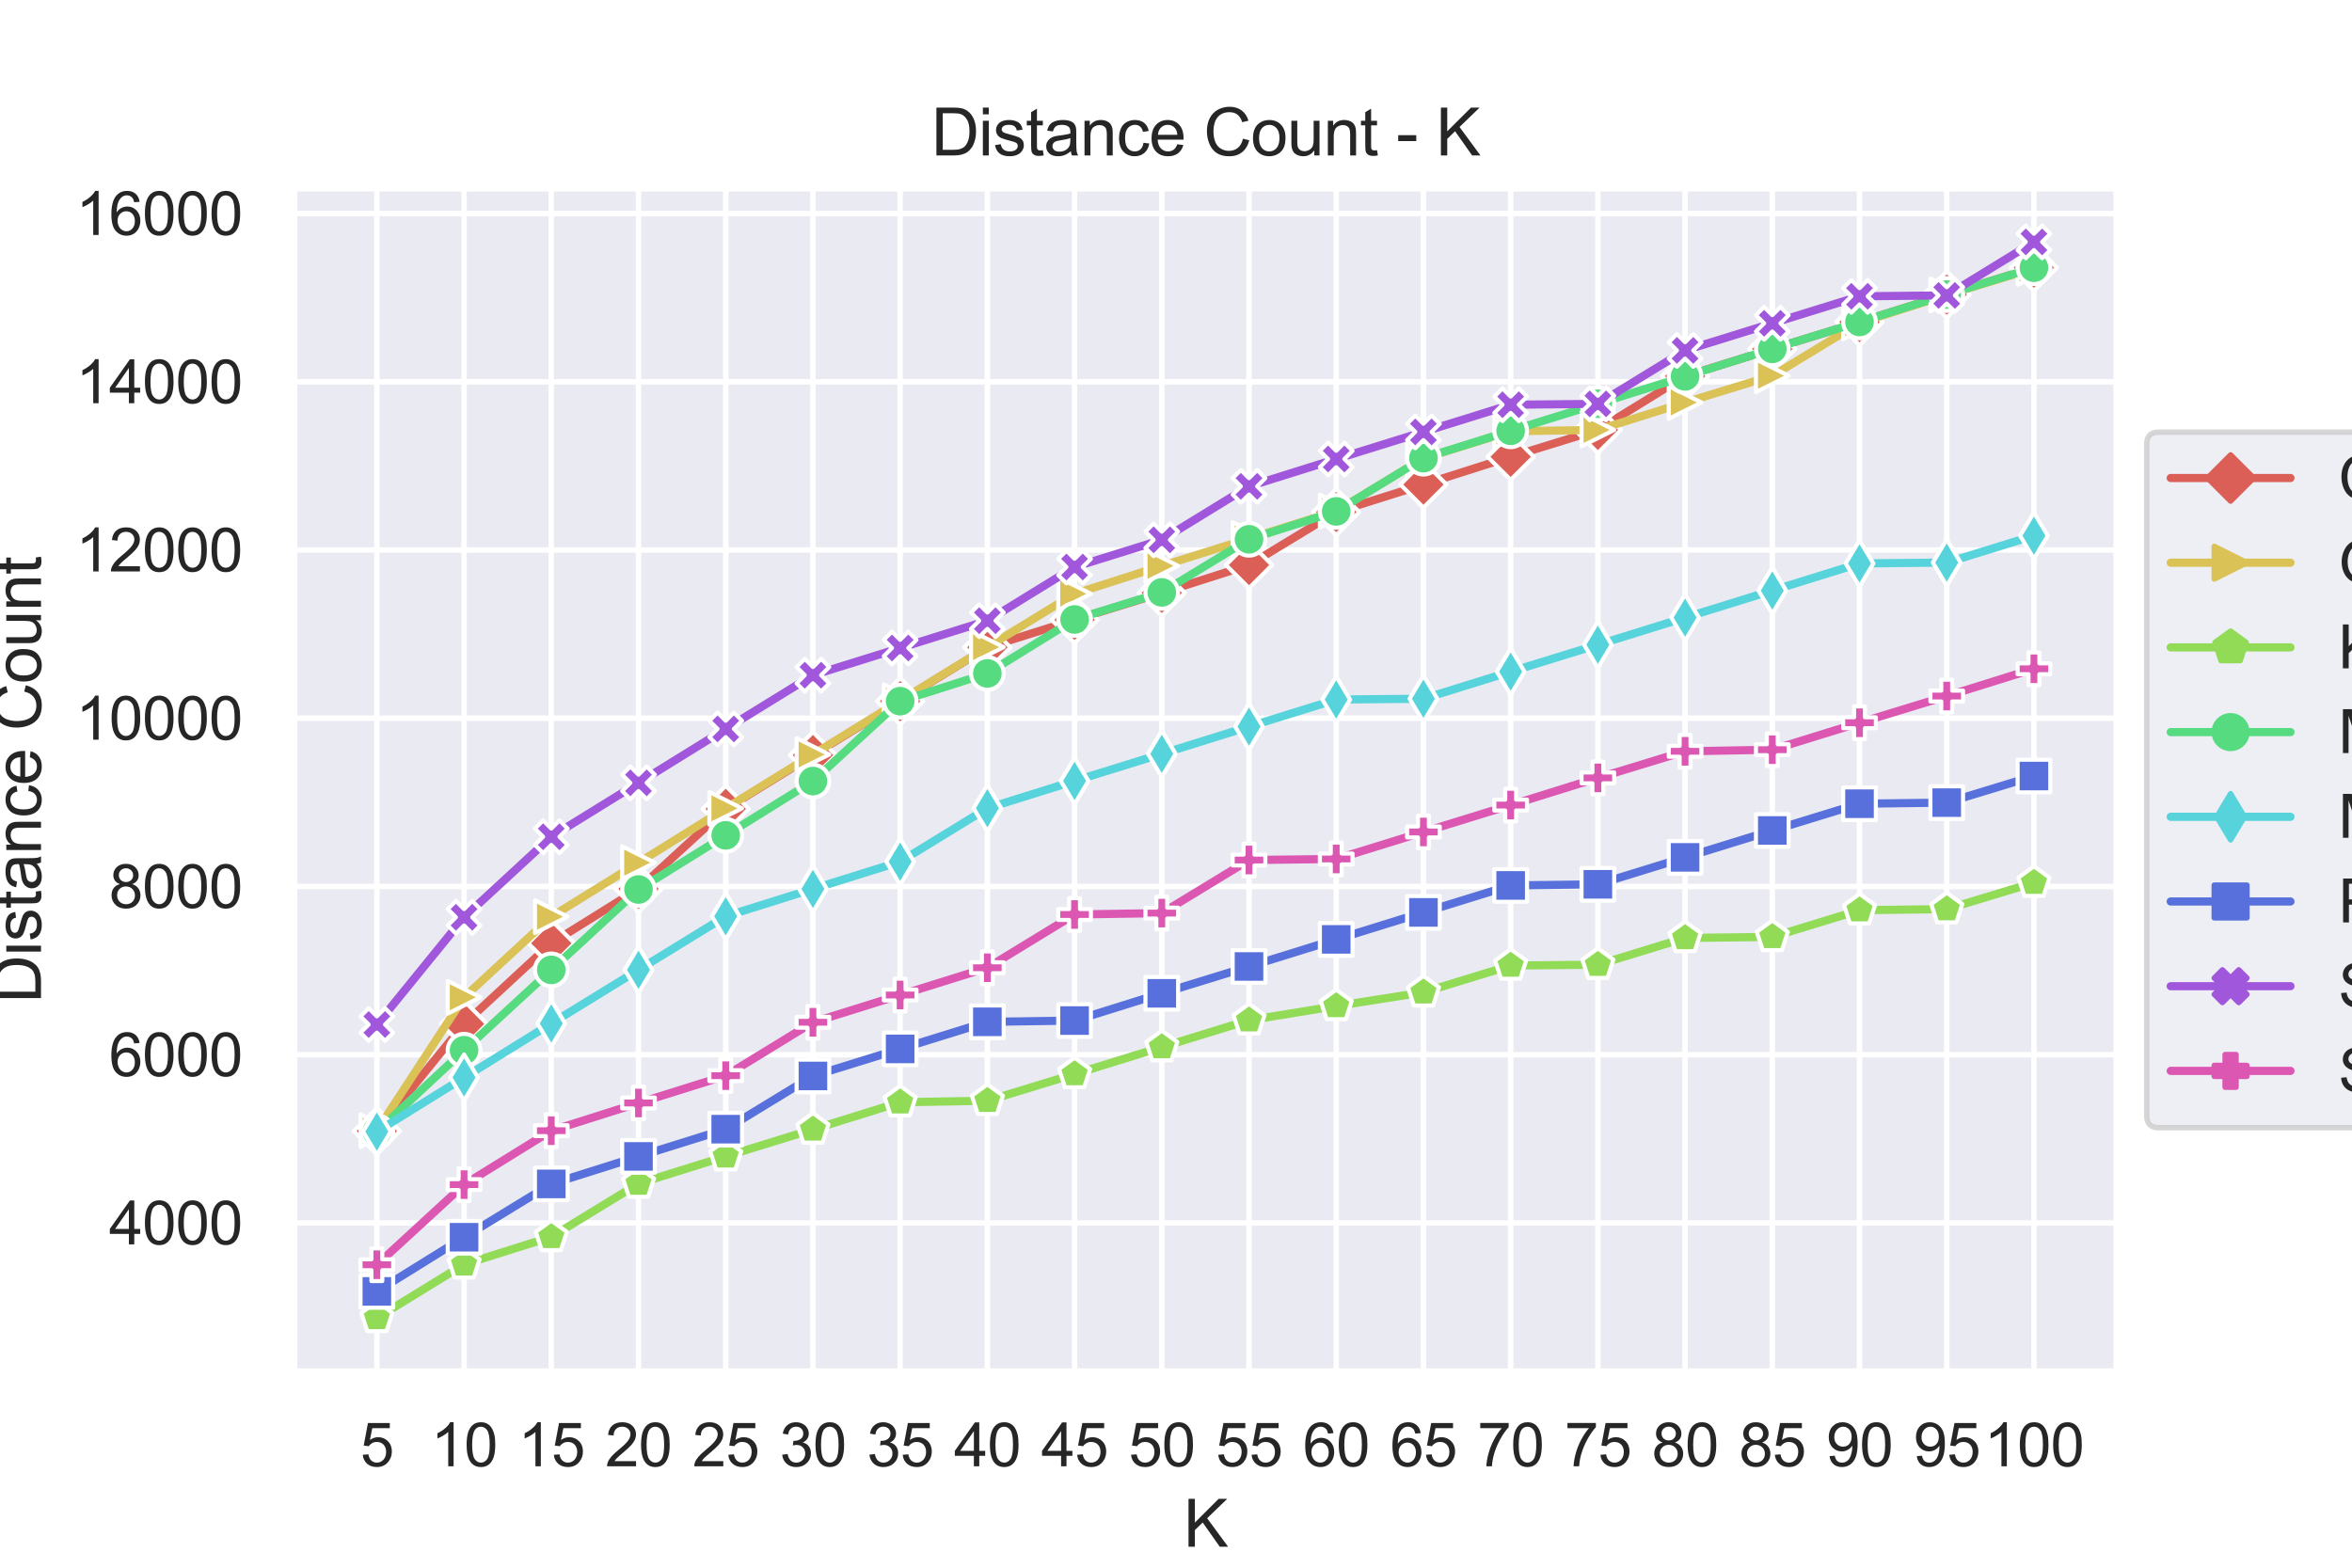 <?xml version="1.0" encoding="utf-8" standalone="no"?>
<!DOCTYPE svg PUBLIC "-//W3C//DTD SVG 1.1//EN"
  "http://www.w3.org/Graphics/SVG/1.1/DTD/svg11.dtd">
<svg xmlns:xlink="http://www.w3.org/1999/xlink" width="432pt" height="288pt" viewBox="0 0 432 288" xmlns="http://www.w3.org/2000/svg" version="1.1">
 <defs>
  <style type="text/css">*{stroke-linejoin: round; stroke-linecap: butt}</style>
 </defs>
 <g id="figure_1">
  <g id="patch_1">
   <path d="M 0 288 
L 432 288 
L 432 0 
L 0 0 
z
" style="fill: #ffffff"/>
  </g>
  <g id="axes_1">
   <g id="patch_2">
    <path d="M 54 252 
L 388.8 252 
L 388.8 34.56 
L 54 34.56 
z
" style="fill: #eaeaf2"/>
   </g>
   <g id="matplotlib.axis_1">
    <g id="xtick_1">
     <g id="line2d_1">
      <path d="M 69.218 252 
L 69.218 34.56 
" clip-path="url(#p287ea8bc38)" style="fill: none; stroke: #ffffff; stroke-linecap: round"/>
     </g>
     <g id="text_1">
      <!-- 5 -->
      <g style="fill: #262626" transform="translate(66.16 269.374)scale(0.11 -0.11)">
       <defs>
        <path id="ArialMT-35" d="M 266 1200 
L 856 1250 
Q 922 819 1161 601 
Q 1400 384 1738 384 
Q 2144 384 2425 690 
Q 2706 997 2706 1503 
Q 2706 1984 2436 2262 
Q 2166 2541 1728 2541 
Q 1456 2541 1237 2417 
Q 1019 2294 894 2097 
L 366 2166 
L 809 4519 
L 3088 4519 
L 3088 3981 
L 1259 3981 
L 1013 2750 
Q 1425 3038 1878 3038 
Q 2478 3038 2890 2622 
Q 3303 2206 3303 1553 
Q 3303 931 2941 478 
Q 2500 -78 1738 -78 
Q 1113 -78 717 272 
Q 322 622 266 1200 
z
" transform="scale(0.016)"/>
       </defs>
       <use xlink:href="#ArialMT-35"/>
      </g>
     </g>
    </g>
    <g id="xtick_2">
     <g id="line2d_2">
      <path d="M 85.237 252 
L 85.237 34.56 
" clip-path="url(#p287ea8bc38)" style="fill: none; stroke: #ffffff; stroke-linecap: round"/>
     </g>
     <g id="text_2">
      <!-- 10 -->
      <g style="fill: #262626" transform="translate(79.12 269.374)scale(0.11 -0.11)">
       <defs>
        <path id="ArialMT-31" d="M 2384 0 
L 1822 0 
L 1822 3584 
Q 1619 3391 1289 3197 
Q 959 3003 697 2906 
L 697 3450 
Q 1169 3672 1522 3987 
Q 1875 4303 2022 4600 
L 2384 4600 
L 2384 0 
z
" transform="scale(0.016)"/>
        <path id="ArialMT-30" d="M 266 2259 
Q 266 3072 433 3567 
Q 600 4063 929 4331 
Q 1259 4600 1759 4600 
Q 2128 4600 2406 4451 
Q 2684 4303 2865 4023 
Q 3047 3744 3150 3342 
Q 3253 2941 3253 2259 
Q 3253 1453 3087 958 
Q 2922 463 2592 192 
Q 2263 -78 1759 -78 
Q 1097 -78 719 397 
Q 266 969 266 2259 
z
M 844 2259 
Q 844 1131 1108 757 
Q 1372 384 1759 384 
Q 2147 384 2411 759 
Q 2675 1134 2675 2259 
Q 2675 3391 2411 3762 
Q 2147 4134 1753 4134 
Q 1366 4134 1134 3806 
Q 844 3388 844 2259 
z
" transform="scale(0.016)"/>
       </defs>
       <use xlink:href="#ArialMT-31"/>
       <use xlink:href="#ArialMT-30" x="55.615"/>
      </g>
     </g>
    </g>
    <g id="xtick_3">
     <g id="line2d_3">
      <path d="M 101.256 252 
L 101.256 34.56 
" clip-path="url(#p287ea8bc38)" style="fill: none; stroke: #ffffff; stroke-linecap: round"/>
     </g>
     <g id="text_3">
      <!-- 15 -->
      <g style="fill: #262626" transform="translate(95.139 269.374)scale(0.11 -0.11)">
       <use xlink:href="#ArialMT-31"/>
       <use xlink:href="#ArialMT-35" x="55.615"/>
      </g>
     </g>
    </g>
    <g id="xtick_4">
     <g id="line2d_4">
      <path d="M 117.276 252 
L 117.276 34.56 
" clip-path="url(#p287ea8bc38)" style="fill: none; stroke: #ffffff; stroke-linecap: round"/>
     </g>
     <g id="text_4">
      <!-- 20 -->
      <g style="fill: #262626" transform="translate(111.159 269.374)scale(0.11 -0.11)">
       <defs>
        <path id="ArialMT-32" d="M 3222 541 
L 3222 0 
L 194 0 
Q 188 203 259 391 
Q 375 700 629 1000 
Q 884 1300 1366 1694 
Q 2113 2306 2375 2664 
Q 2638 3022 2638 3341 
Q 2638 3675 2398 3904 
Q 2159 4134 1775 4134 
Q 1369 4134 1125 3890 
Q 881 3647 878 3216 
L 300 3275 
Q 359 3922 746 4261 
Q 1134 4600 1788 4600 
Q 2447 4600 2831 4234 
Q 3216 3869 3216 3328 
Q 3216 3053 3103 2787 
Q 2991 2522 2730 2228 
Q 2469 1934 1863 1422 
Q 1356 997 1212 845 
Q 1069 694 975 541 
L 3222 541 
z
" transform="scale(0.016)"/>
       </defs>
       <use xlink:href="#ArialMT-32"/>
       <use xlink:href="#ArialMT-30" x="55.615"/>
      </g>
     </g>
    </g>
    <g id="xtick_5">
     <g id="line2d_5">
      <path d="M 133.295 252 
L 133.295 34.56 
" clip-path="url(#p287ea8bc38)" style="fill: none; stroke: #ffffff; stroke-linecap: round"/>
     </g>
     <g id="text_5">
      <!-- 25 -->
      <g style="fill: #262626" transform="translate(127.178 269.374)scale(0.11 -0.11)">
       <use xlink:href="#ArialMT-32"/>
       <use xlink:href="#ArialMT-35" x="55.615"/>
      </g>
     </g>
    </g>
    <g id="xtick_6">
     <g id="line2d_6">
      <path d="M 149.314 252 
L 149.314 34.56 
" clip-path="url(#p287ea8bc38)" style="fill: none; stroke: #ffffff; stroke-linecap: round"/>
     </g>
     <g id="text_6">
      <!-- 30 -->
      <g style="fill: #262626" transform="translate(143.197 269.374)scale(0.11 -0.11)">
       <defs>
        <path id="ArialMT-33" d="M 269 1209 
L 831 1284 
Q 928 806 1161 595 
Q 1394 384 1728 384 
Q 2125 384 2398 659 
Q 2672 934 2672 1341 
Q 2672 1728 2419 1979 
Q 2166 2231 1775 2231 
Q 1616 2231 1378 2169 
L 1441 2663 
Q 1497 2656 1531 2656 
Q 1891 2656 2178 2843 
Q 2466 3031 2466 3422 
Q 2466 3731 2256 3934 
Q 2047 4138 1716 4138 
Q 1388 4138 1169 3931 
Q 950 3725 888 3313 
L 325 3413 
Q 428 3978 793 4289 
Q 1159 4600 1703 4600 
Q 2078 4600 2393 4439 
Q 2709 4278 2876 4000 
Q 3044 3722 3044 3409 
Q 3044 3113 2884 2869 
Q 2725 2625 2413 2481 
Q 2819 2388 3044 2092 
Q 3269 1797 3269 1353 
Q 3269 753 2831 336 
Q 2394 -81 1725 -81 
Q 1122 -81 723 278 
Q 325 638 269 1209 
z
" transform="scale(0.016)"/>
       </defs>
       <use xlink:href="#ArialMT-33"/>
       <use xlink:href="#ArialMT-30" x="55.615"/>
      </g>
     </g>
    </g>
    <g id="xtick_7">
     <g id="line2d_7">
      <path d="M 165.333 252 
L 165.333 34.56 
" clip-path="url(#p287ea8bc38)" style="fill: none; stroke: #ffffff; stroke-linecap: round"/>
     </g>
     <g id="text_7">
      <!-- 35 -->
      <g style="fill: #262626" transform="translate(159.216 269.374)scale(0.11 -0.11)">
       <use xlink:href="#ArialMT-33"/>
       <use xlink:href="#ArialMT-35" x="55.615"/>
      </g>
     </g>
    </g>
    <g id="xtick_8">
     <g id="line2d_8">
      <path d="M 181.352 252 
L 181.352 34.56 
" clip-path="url(#p287ea8bc38)" style="fill: none; stroke: #ffffff; stroke-linecap: round"/>
     </g>
     <g id="text_8">
      <!-- 40 -->
      <g style="fill: #262626" transform="translate(175.235 269.374)scale(0.11 -0.11)">
       <defs>
        <path id="ArialMT-34" d="M 2069 0 
L 2069 1097 
L 81 1097 
L 81 1613 
L 2172 4581 
L 2631 4581 
L 2631 1613 
L 3250 1613 
L 3250 1097 
L 2631 1097 
L 2631 0 
L 2069 0 
z
M 2069 1613 
L 2069 3678 
L 634 1613 
L 2069 1613 
z
" transform="scale(0.016)"/>
       </defs>
       <use xlink:href="#ArialMT-34"/>
       <use xlink:href="#ArialMT-30" x="55.615"/>
      </g>
     </g>
    </g>
    <g id="xtick_9">
     <g id="line2d_9">
      <path d="M 197.371 252 
L 197.371 34.56 
" clip-path="url(#p287ea8bc38)" style="fill: none; stroke: #ffffff; stroke-linecap: round"/>
     </g>
     <g id="text_9">
      <!-- 45 -->
      <g style="fill: #262626" transform="translate(191.254 269.374)scale(0.11 -0.11)">
       <use xlink:href="#ArialMT-34"/>
       <use xlink:href="#ArialMT-35" x="55.615"/>
      </g>
     </g>
    </g>
    <g id="xtick_10">
     <g id="line2d_10">
      <path d="M 213.39 252 
L 213.39 34.56 
" clip-path="url(#p287ea8bc38)" style="fill: none; stroke: #ffffff; stroke-linecap: round"/>
     </g>
     <g id="text_10">
      <!-- 50 -->
      <g style="fill: #262626" transform="translate(207.273 269.374)scale(0.11 -0.11)">
       <use xlink:href="#ArialMT-35"/>
       <use xlink:href="#ArialMT-30" x="55.615"/>
      </g>
     </g>
    </g>
    <g id="xtick_11">
     <g id="line2d_11">
      <path d="M 229.41 252 
L 229.41 34.56 
" clip-path="url(#p287ea8bc38)" style="fill: none; stroke: #ffffff; stroke-linecap: round"/>
     </g>
     <g id="text_11">
      <!-- 55 -->
      <g style="fill: #262626" transform="translate(223.293 269.374)scale(0.11 -0.11)">
       <use xlink:href="#ArialMT-35"/>
       <use xlink:href="#ArialMT-35" x="55.615"/>
      </g>
     </g>
    </g>
    <g id="xtick_12">
     <g id="line2d_12">
      <path d="M 245.429 252 
L 245.429 34.56 
" clip-path="url(#p287ea8bc38)" style="fill: none; stroke: #ffffff; stroke-linecap: round"/>
     </g>
     <g id="text_12">
      <!-- 60 -->
      <g style="fill: #262626" transform="translate(239.312 269.374)scale(0.11 -0.11)">
       <defs>
        <path id="ArialMT-36" d="M 3184 3459 
L 2625 3416 
Q 2550 3747 2413 3897 
Q 2184 4138 1850 4138 
Q 1581 4138 1378 3988 
Q 1113 3794 959 3422 
Q 806 3050 800 2363 
Q 1003 2672 1297 2822 
Q 1591 2972 1913 2972 
Q 2475 2972 2870 2558 
Q 3266 2144 3266 1488 
Q 3266 1056 3080 686 
Q 2894 316 2569 119 
Q 2244 -78 1831 -78 
Q 1128 -78 684 439 
Q 241 956 241 2144 
Q 241 3472 731 4075 
Q 1159 4600 1884 4600 
Q 2425 4600 2770 4297 
Q 3116 3994 3184 3459 
z
M 888 1484 
Q 888 1194 1011 928 
Q 1134 663 1356 523 
Q 1578 384 1822 384 
Q 2178 384 2434 671 
Q 2691 959 2691 1453 
Q 2691 1928 2437 2201 
Q 2184 2475 1800 2475 
Q 1419 2475 1153 2201 
Q 888 1928 888 1484 
z
" transform="scale(0.016)"/>
       </defs>
       <use xlink:href="#ArialMT-36"/>
       <use xlink:href="#ArialMT-30" x="55.615"/>
      </g>
     </g>
    </g>
    <g id="xtick_13">
     <g id="line2d_13">
      <path d="M 261.448 252 
L 261.448 34.56 
" clip-path="url(#p287ea8bc38)" style="fill: none; stroke: #ffffff; stroke-linecap: round"/>
     </g>
     <g id="text_13">
      <!-- 65 -->
      <g style="fill: #262626" transform="translate(255.331 269.374)scale(0.11 -0.11)">
       <use xlink:href="#ArialMT-36"/>
       <use xlink:href="#ArialMT-35" x="55.615"/>
      </g>
     </g>
    </g>
    <g id="xtick_14">
     <g id="line2d_14">
      <path d="M 277.467 252 
L 277.467 34.56 
" clip-path="url(#p287ea8bc38)" style="fill: none; stroke: #ffffff; stroke-linecap: round"/>
     </g>
     <g id="text_14">
      <!-- 70 -->
      <g style="fill: #262626" transform="translate(271.35 269.374)scale(0.11 -0.11)">
       <defs>
        <path id="ArialMT-37" d="M 303 3981 
L 303 4522 
L 3269 4522 
L 3269 4084 
Q 2831 3619 2401 2847 
Q 1972 2075 1738 1259 
Q 1569 684 1522 0 
L 944 0 
Q 953 541 1156 1306 
Q 1359 2072 1739 2783 
Q 2119 3494 2547 3981 
L 303 3981 
z
" transform="scale(0.016)"/>
       </defs>
       <use xlink:href="#ArialMT-37"/>
       <use xlink:href="#ArialMT-30" x="55.615"/>
      </g>
     </g>
    </g>
    <g id="xtick_15">
     <g id="line2d_15">
      <path d="M 293.486 252 
L 293.486 34.56 
" clip-path="url(#p287ea8bc38)" style="fill: none; stroke: #ffffff; stroke-linecap: round"/>
     </g>
     <g id="text_15">
      <!-- 75 -->
      <g style="fill: #262626" transform="translate(287.369 269.374)scale(0.11 -0.11)">
       <use xlink:href="#ArialMT-37"/>
       <use xlink:href="#ArialMT-35" x="55.615"/>
      </g>
     </g>
    </g>
    <g id="xtick_16">
     <g id="line2d_16">
      <path d="M 309.505 252 
L 309.505 34.56 
" clip-path="url(#p287ea8bc38)" style="fill: none; stroke: #ffffff; stroke-linecap: round"/>
     </g>
     <g id="text_16">
      <!-- 80 -->
      <g style="fill: #262626" transform="translate(303.388 269.374)scale(0.11 -0.11)">
       <defs>
        <path id="ArialMT-38" d="M 1131 2484 
Q 781 2613 612 2850 
Q 444 3088 444 3419 
Q 444 3919 803 4259 
Q 1163 4600 1759 4600 
Q 2359 4600 2725 4251 
Q 3091 3903 3091 3403 
Q 3091 3084 2923 2848 
Q 2756 2613 2416 2484 
Q 2838 2347 3058 2040 
Q 3278 1734 3278 1309 
Q 3278 722 2862 322 
Q 2447 -78 1769 -78 
Q 1091 -78 675 323 
Q 259 725 259 1325 
Q 259 1772 486 2073 
Q 713 2375 1131 2484 
z
M 1019 3438 
Q 1019 3113 1228 2906 
Q 1438 2700 1772 2700 
Q 2097 2700 2305 2904 
Q 2513 3109 2513 3406 
Q 2513 3716 2298 3927 
Q 2084 4138 1766 4138 
Q 1444 4138 1231 3931 
Q 1019 3725 1019 3438 
z
M 838 1322 
Q 838 1081 952 856 
Q 1066 631 1291 507 
Q 1516 384 1775 384 
Q 2178 384 2440 643 
Q 2703 903 2703 1303 
Q 2703 1709 2433 1975 
Q 2163 2241 1756 2241 
Q 1359 2241 1098 1978 
Q 838 1716 838 1322 
z
" transform="scale(0.016)"/>
       </defs>
       <use xlink:href="#ArialMT-38"/>
       <use xlink:href="#ArialMT-30" x="55.615"/>
      </g>
     </g>
    </g>
    <g id="xtick_17">
     <g id="line2d_17">
      <path d="M 325.524 252 
L 325.524 34.56 
" clip-path="url(#p287ea8bc38)" style="fill: none; stroke: #ffffff; stroke-linecap: round"/>
     </g>
     <g id="text_17">
      <!-- 85 -->
      <g style="fill: #262626" transform="translate(319.407 269.374)scale(0.11 -0.11)">
       <use xlink:href="#ArialMT-38"/>
       <use xlink:href="#ArialMT-35" x="55.615"/>
      </g>
     </g>
    </g>
    <g id="xtick_18">
     <g id="line2d_18">
      <path d="M 341.544 252 
L 341.544 34.56 
" clip-path="url(#p287ea8bc38)" style="fill: none; stroke: #ffffff; stroke-linecap: round"/>
     </g>
     <g id="text_18">
      <!-- 90 -->
      <g style="fill: #262626" transform="translate(335.427 269.374)scale(0.11 -0.11)">
       <defs>
        <path id="ArialMT-39" d="M 350 1059 
L 891 1109 
Q 959 728 1153 556 
Q 1347 384 1650 384 
Q 1909 384 2104 503 
Q 2300 622 2425 820 
Q 2550 1019 2634 1356 
Q 2719 1694 2719 2044 
Q 2719 2081 2716 2156 
Q 2547 1888 2255 1720 
Q 1963 1553 1622 1553 
Q 1053 1553 659 1965 
Q 266 2378 266 3053 
Q 266 3750 677 4175 
Q 1088 4600 1706 4600 
Q 2153 4600 2523 4359 
Q 2894 4119 3086 3673 
Q 3278 3228 3278 2384 
Q 3278 1506 3087 986 
Q 2897 466 2520 194 
Q 2144 -78 1638 -78 
Q 1100 -78 759 220 
Q 419 519 350 1059 
z
M 2653 3081 
Q 2653 3566 2395 3850 
Q 2138 4134 1775 4134 
Q 1400 4134 1122 3828 
Q 844 3522 844 3034 
Q 844 2597 1108 2323 
Q 1372 2050 1759 2050 
Q 2150 2050 2401 2323 
Q 2653 2597 2653 3081 
z
" transform="scale(0.016)"/>
       </defs>
       <use xlink:href="#ArialMT-39"/>
       <use xlink:href="#ArialMT-30" x="55.615"/>
      </g>
     </g>
    </g>
    <g id="xtick_19">
     <g id="line2d_19">
      <path d="M 357.563 252 
L 357.563 34.56 
" clip-path="url(#p287ea8bc38)" style="fill: none; stroke: #ffffff; stroke-linecap: round"/>
     </g>
     <g id="text_19">
      <!-- 95 -->
      <g style="fill: #262626" transform="translate(351.446 269.374)scale(0.11 -0.11)">
       <use xlink:href="#ArialMT-39"/>
       <use xlink:href="#ArialMT-35" x="55.615"/>
      </g>
     </g>
    </g>
    <g id="xtick_20">
     <g id="line2d_20">
      <path d="M 373.582 252 
L 373.582 34.56 
" clip-path="url(#p287ea8bc38)" style="fill: none; stroke: #ffffff; stroke-linecap: round"/>
     </g>
     <g id="text_20">
      <!-- 100 -->
      <g style="fill: #262626" transform="translate(364.406 269.374)scale(0.11 -0.11)">
       <use xlink:href="#ArialMT-31"/>
       <use xlink:href="#ArialMT-30" x="55.615"/>
       <use xlink:href="#ArialMT-30" x="111.23"/>
      </g>
     </g>
    </g>
    <g id="text_21">
     <!-- K -->
     <g style="fill: #262626" transform="translate(217.398 284.149)scale(0.12 -0.12)">
      <defs>
       <path id="ArialMT-4b" d="M 469 0 
L 469 4581 
L 1075 4581 
L 1075 2309 
L 3350 4581 
L 4172 4581 
L 2250 2725 
L 4256 0 
L 3456 0 
L 1825 2319 
L 1075 1588 
L 1075 0 
L 469 0 
z
" transform="scale(0.016)"/>
      </defs>
      <use xlink:href="#ArialMT-4b"/>
     </g>
    </g>
   </g>
   <g id="matplotlib.axis_2">
    <g id="ytick_1">
     <g id="line2d_21">
      <path d="M 54 224.669 
L 388.8 224.669 
" clip-path="url(#p287ea8bc38)" style="fill: none; stroke: #ffffff; stroke-linecap: round"/>
     </g>
     <g id="text_22">
      <!-- 4000 -->
      <g style="fill: #262626" transform="translate(20.032 228.606)scale(0.11 -0.11)">
       <use xlink:href="#ArialMT-34"/>
       <use xlink:href="#ArialMT-30" x="55.615"/>
       <use xlink:href="#ArialMT-30" x="111.23"/>
       <use xlink:href="#ArialMT-30" x="166.846"/>
      </g>
     </g>
    </g>
    <g id="ytick_2">
     <g id="line2d_22">
      <path d="M 54 193.763 
L 388.8 193.763 
" clip-path="url(#p287ea8bc38)" style="fill: none; stroke: #ffffff; stroke-linecap: round"/>
     </g>
     <g id="text_23">
      <!-- 6000 -->
      <g style="fill: #262626" transform="translate(20.032 197.699)scale(0.11 -0.11)">
       <use xlink:href="#ArialMT-36"/>
       <use xlink:href="#ArialMT-30" x="55.615"/>
       <use xlink:href="#ArialMT-30" x="111.23"/>
       <use xlink:href="#ArialMT-30" x="166.846"/>
      </g>
     </g>
    </g>
    <g id="ytick_3">
     <g id="line2d_23">
      <path d="M 54 162.856 
L 388.8 162.856 
" clip-path="url(#p287ea8bc38)" style="fill: none; stroke: #ffffff; stroke-linecap: round"/>
     </g>
     <g id="text_24">
      <!-- 8000 -->
      <g style="fill: #262626" transform="translate(20.032 166.792)scale(0.11 -0.11)">
       <use xlink:href="#ArialMT-38"/>
       <use xlink:href="#ArialMT-30" x="55.615"/>
       <use xlink:href="#ArialMT-30" x="111.23"/>
       <use xlink:href="#ArialMT-30" x="166.846"/>
      </g>
     </g>
    </g>
    <g id="ytick_4">
     <g id="line2d_24">
      <path d="M 54 131.949 
L 388.8 131.949 
" clip-path="url(#p287ea8bc38)" style="fill: none; stroke: #ffffff; stroke-linecap: round"/>
     </g>
     <g id="text_25">
      <!-- 10000 -->
      <g style="fill: #262626" transform="translate(13.915 135.886)scale(0.11 -0.11)">
       <use xlink:href="#ArialMT-31"/>
       <use xlink:href="#ArialMT-30" x="55.615"/>
       <use xlink:href="#ArialMT-30" x="111.23"/>
       <use xlink:href="#ArialMT-30" x="166.846"/>
       <use xlink:href="#ArialMT-30" x="222.461"/>
      </g>
     </g>
    </g>
    <g id="ytick_5">
     <g id="line2d_25">
      <path d="M 54 101.042 
L 388.8 101.042 
" clip-path="url(#p287ea8bc38)" style="fill: none; stroke: #ffffff; stroke-linecap: round"/>
     </g>
     <g id="text_26">
      <!-- 12000 -->
      <g style="fill: #262626" transform="translate(13.915 104.979)scale(0.11 -0.11)">
       <use xlink:href="#ArialMT-31"/>
       <use xlink:href="#ArialMT-32" x="55.615"/>
       <use xlink:href="#ArialMT-30" x="111.23"/>
       <use xlink:href="#ArialMT-30" x="166.846"/>
       <use xlink:href="#ArialMT-30" x="222.461"/>
      </g>
     </g>
    </g>
    <g id="ytick_6">
     <g id="line2d_26">
      <path d="M 54 70.135 
L 388.8 70.135 
" clip-path="url(#p287ea8bc38)" style="fill: none; stroke: #ffffff; stroke-linecap: round"/>
     </g>
     <g id="text_27">
      <!-- 14000 -->
      <g style="fill: #262626" transform="translate(13.915 74.072)scale(0.11 -0.11)">
       <use xlink:href="#ArialMT-31"/>
       <use xlink:href="#ArialMT-34" x="55.615"/>
       <use xlink:href="#ArialMT-30" x="111.23"/>
       <use xlink:href="#ArialMT-30" x="166.846"/>
       <use xlink:href="#ArialMT-30" x="222.461"/>
      </g>
     </g>
    </g>
    <g id="ytick_7">
     <g id="line2d_27">
      <path d="M 54 39.228 
L 388.8 39.228 
" clip-path="url(#p287ea8bc38)" style="fill: none; stroke: #ffffff; stroke-linecap: round"/>
     </g>
     <g id="text_28">
      <!-- 16000 -->
      <g style="fill: #262626" transform="translate(13.915 43.165)scale(0.11 -0.11)">
       <use xlink:href="#ArialMT-31"/>
       <use xlink:href="#ArialMT-36" x="55.615"/>
       <use xlink:href="#ArialMT-30" x="111.23"/>
       <use xlink:href="#ArialMT-30" x="166.846"/>
       <use xlink:href="#ArialMT-30" x="222.461"/>
      </g>
     </g>
    </g>
    <g id="text_29">
     <!-- Distance Count -->
     <g style="fill: #262626" transform="translate(7.53 184.299)rotate(-90)scale(0.12 -0.12)">
      <defs>
       <path id="ArialMT-44" d="M 494 0 
L 494 4581 
L 2072 4581 
Q 2606 4581 2888 4516 
Q 3281 4425 3559 4188 
Q 3922 3881 4101 3404 
Q 4281 2928 4281 2316 
Q 4281 1794 4159 1391 
Q 4038 988 3847 723 
Q 3656 459 3429 307 
Q 3203 156 2883 78 
Q 2563 0 2147 0 
L 494 0 
z
M 1100 541 
L 2078 541 
Q 2531 541 2789 625 
Q 3047 709 3200 863 
Q 3416 1078 3536 1442 
Q 3656 1806 3656 2325 
Q 3656 3044 3420 3430 
Q 3184 3816 2847 3947 
Q 2603 4041 2063 4041 
L 1100 4041 
L 1100 541 
z
" transform="scale(0.016)"/>
       <path id="ArialMT-69" d="M 425 3934 
L 425 4581 
L 988 4581 
L 988 3934 
L 425 3934 
z
M 425 0 
L 425 3319 
L 988 3319 
L 988 0 
L 425 0 
z
" transform="scale(0.016)"/>
       <path id="ArialMT-73" d="M 197 991 
L 753 1078 
Q 800 744 1014 566 
Q 1228 388 1613 388 
Q 2000 388 2187 545 
Q 2375 703 2375 916 
Q 2375 1106 2209 1216 
Q 2094 1291 1634 1406 
Q 1016 1563 777 1677 
Q 538 1791 414 1992 
Q 291 2194 291 2438 
Q 291 2659 392 2848 
Q 494 3038 669 3163 
Q 800 3259 1026 3326 
Q 1253 3394 1513 3394 
Q 1903 3394 2198 3281 
Q 2494 3169 2634 2976 
Q 2775 2784 2828 2463 
L 2278 2388 
Q 2241 2644 2061 2787 
Q 1881 2931 1553 2931 
Q 1166 2931 1000 2803 
Q 834 2675 834 2503 
Q 834 2394 903 2306 
Q 972 2216 1119 2156 
Q 1203 2125 1616 2013 
Q 2213 1853 2448 1751 
Q 2684 1650 2818 1456 
Q 2953 1263 2953 975 
Q 2953 694 2789 445 
Q 2625 197 2315 61 
Q 2006 -75 1616 -75 
Q 969 -75 630 194 
Q 291 463 197 991 
z
" transform="scale(0.016)"/>
       <path id="ArialMT-74" d="M 1650 503 
L 1731 6 
Q 1494 -44 1306 -44 
Q 1000 -44 831 53 
Q 663 150 594 308 
Q 525 466 525 972 
L 525 2881 
L 113 2881 
L 113 3319 
L 525 3319 
L 525 4141 
L 1084 4478 
L 1084 3319 
L 1650 3319 
L 1650 2881 
L 1084 2881 
L 1084 941 
Q 1084 700 1114 631 
Q 1144 563 1211 522 
Q 1278 481 1403 481 
Q 1497 481 1650 503 
z
" transform="scale(0.016)"/>
       <path id="ArialMT-61" d="M 2588 409 
Q 2275 144 1986 34 
Q 1697 -75 1366 -75 
Q 819 -75 525 192 
Q 231 459 231 875 
Q 231 1119 342 1320 
Q 453 1522 633 1644 
Q 813 1766 1038 1828 
Q 1203 1872 1538 1913 
Q 2219 1994 2541 2106 
Q 2544 2222 2544 2253 
Q 2544 2597 2384 2738 
Q 2169 2928 1744 2928 
Q 1347 2928 1158 2789 
Q 969 2650 878 2297 
L 328 2372 
Q 403 2725 575 2942 
Q 747 3159 1072 3276 
Q 1397 3394 1825 3394 
Q 2250 3394 2515 3294 
Q 2781 3194 2906 3042 
Q 3031 2891 3081 2659 
Q 3109 2516 3109 2141 
L 3109 1391 
Q 3109 606 3145 398 
Q 3181 191 3288 0 
L 2700 0 
Q 2613 175 2588 409 
z
M 2541 1666 
Q 2234 1541 1622 1453 
Q 1275 1403 1131 1340 
Q 988 1278 909 1158 
Q 831 1038 831 891 
Q 831 666 1001 516 
Q 1172 366 1500 366 
Q 1825 366 2078 508 
Q 2331 650 2450 897 
Q 2541 1088 2541 1459 
L 2541 1666 
z
" transform="scale(0.016)"/>
       <path id="ArialMT-6e" d="M 422 0 
L 422 3319 
L 928 3319 
L 928 2847 
Q 1294 3394 1984 3394 
Q 2284 3394 2536 3286 
Q 2788 3178 2913 3003 
Q 3038 2828 3088 2588 
Q 3119 2431 3119 2041 
L 3119 0 
L 2556 0 
L 2556 2019 
Q 2556 2363 2490 2533 
Q 2425 2703 2258 2804 
Q 2091 2906 1866 2906 
Q 1506 2906 1245 2678 
Q 984 2450 984 1813 
L 984 0 
L 422 0 
z
" transform="scale(0.016)"/>
       <path id="ArialMT-63" d="M 2588 1216 
L 3141 1144 
Q 3050 572 2676 248 
Q 2303 -75 1759 -75 
Q 1078 -75 664 370 
Q 250 816 250 1647 
Q 250 2184 428 2587 
Q 606 2991 970 3192 
Q 1334 3394 1763 3394 
Q 2303 3394 2647 3120 
Q 2991 2847 3088 2344 
L 2541 2259 
Q 2463 2594 2264 2762 
Q 2066 2931 1784 2931 
Q 1359 2931 1093 2626 
Q 828 2322 828 1663 
Q 828 994 1084 691 
Q 1341 388 1753 388 
Q 2084 388 2306 591 
Q 2528 794 2588 1216 
z
" transform="scale(0.016)"/>
       <path id="ArialMT-65" d="M 2694 1069 
L 3275 997 
Q 3138 488 2766 206 
Q 2394 -75 1816 -75 
Q 1088 -75 661 373 
Q 234 822 234 1631 
Q 234 2469 665 2931 
Q 1097 3394 1784 3394 
Q 2450 3394 2872 2941 
Q 3294 2488 3294 1666 
Q 3294 1616 3291 1516 
L 816 1516 
Q 847 969 1125 678 
Q 1403 388 1819 388 
Q 2128 388 2347 550 
Q 2566 713 2694 1069 
z
M 847 1978 
L 2700 1978 
Q 2663 2397 2488 2606 
Q 2219 2931 1791 2931 
Q 1403 2931 1139 2672 
Q 875 2413 847 1978 
z
" transform="scale(0.016)"/>
       <path id="ArialMT-20" transform="scale(0.016)"/>
       <path id="ArialMT-43" d="M 3763 1606 
L 4369 1453 
Q 4178 706 3683 314 
Q 3188 -78 2472 -78 
Q 1731 -78 1267 223 
Q 803 525 561 1097 
Q 319 1669 319 2325 
Q 319 3041 592 3573 
Q 866 4106 1370 4382 
Q 1875 4659 2481 4659 
Q 3169 4659 3637 4309 
Q 4106 3959 4291 3325 
L 3694 3184 
Q 3534 3684 3231 3912 
Q 2928 4141 2469 4141 
Q 1941 4141 1586 3887 
Q 1231 3634 1087 3207 
Q 944 2781 944 2328 
Q 944 1744 1114 1308 
Q 1284 872 1643 656 
Q 2003 441 2422 441 
Q 2931 441 3284 734 
Q 3638 1028 3763 1606 
z
" transform="scale(0.016)"/>
       <path id="ArialMT-6f" d="M 213 1659 
Q 213 2581 725 3025 
Q 1153 3394 1769 3394 
Q 2453 3394 2887 2945 
Q 3322 2497 3322 1706 
Q 3322 1066 3130 698 
Q 2938 331 2570 128 
Q 2203 -75 1769 -75 
Q 1072 -75 642 372 
Q 213 819 213 1659 
z
M 791 1659 
Q 791 1022 1069 705 
Q 1347 388 1769 388 
Q 2188 388 2466 706 
Q 2744 1025 2744 1678 
Q 2744 2294 2464 2611 
Q 2184 2928 1769 2928 
Q 1347 2928 1069 2612 
Q 791 2297 791 1659 
z
" transform="scale(0.016)"/>
       <path id="ArialMT-75" d="M 2597 0 
L 2597 488 
Q 2209 -75 1544 -75 
Q 1250 -75 995 37 
Q 741 150 617 320 
Q 494 491 444 738 
Q 409 903 409 1263 
L 409 3319 
L 972 3319 
L 972 1478 
Q 972 1038 1006 884 
Q 1059 663 1231 536 
Q 1403 409 1656 409 
Q 1909 409 2131 539 
Q 2353 669 2445 892 
Q 2538 1116 2538 1541 
L 2538 3319 
L 3100 3319 
L 3100 0 
L 2597 0 
z
" transform="scale(0.016)"/>
      </defs>
      <use xlink:href="#ArialMT-44"/>
      <use xlink:href="#ArialMT-69" x="72.217"/>
      <use xlink:href="#ArialMT-73" x="94.434"/>
      <use xlink:href="#ArialMT-74" x="144.434"/>
      <use xlink:href="#ArialMT-61" x="172.217"/>
      <use xlink:href="#ArialMT-6e" x="227.832"/>
      <use xlink:href="#ArialMT-63" x="283.447"/>
      <use xlink:href="#ArialMT-65" x="333.447"/>
      <use xlink:href="#ArialMT-20" x="389.062"/>
      <use xlink:href="#ArialMT-43" x="416.846"/>
      <use xlink:href="#ArialMT-6f" x="489.062"/>
      <use xlink:href="#ArialMT-75" x="544.678"/>
      <use xlink:href="#ArialMT-6e" x="600.293"/>
      <use xlink:href="#ArialMT-74" x="655.908"/>
     </g>
    </g>
   </g>
   <g id="line2d_28">
    <path d="M 69.218 207.802 
L 85.237 188.107 
L 101.256 173.287 
L 117.276 163.304 
L 133.295 148.608 
L 149.314 138.725 
L 165.333 128.812 
L 181.352 118.922 
L 197.371 113.868 
L 213.39 108.908 
L 229.41 103.793 
L 245.429 94.065 
L 261.448 89.011 
L 277.467 83.912 
L 293.486 78.974 
L 309.505 69.1 
L 325.524 64.108 
L 341.544 59.148 
L 357.563 54.117 
L 373.582 49.165 
" clip-path="url(#p287ea8bc38)" style="fill: none; stroke: #db5f57; stroke-width: 1.5; stroke-linecap: round"/>
    <defs>
     <path id="m97621c265f" d="M -0 4.243 
L 4.243 0 
L 0 -4.243 
L -4.243 -0 
z
" style="stroke: #ffffff; stroke-width: 0.75; stroke-linejoin: miter"/>
    </defs>
    <g clip-path="url(#p287ea8bc38)">
     <use xlink:href="#m97621c265f" x="69.218" y="207.802" style="fill: #db5f57; stroke: #ffffff; stroke-width: 0.75; stroke-linejoin: miter"/>
     <use xlink:href="#m97621c265f" x="85.237" y="188.107" style="fill: #db5f57; stroke: #ffffff; stroke-width: 0.75; stroke-linejoin: miter"/>
     <use xlink:href="#m97621c265f" x="101.256" y="173.287" style="fill: #db5f57; stroke: #ffffff; stroke-width: 0.75; stroke-linejoin: miter"/>
     <use xlink:href="#m97621c265f" x="117.276" y="163.304" style="fill: #db5f57; stroke: #ffffff; stroke-width: 0.75; stroke-linejoin: miter"/>
     <use xlink:href="#m97621c265f" x="133.295" y="148.608" style="fill: #db5f57; stroke: #ffffff; stroke-width: 0.75; stroke-linejoin: miter"/>
     <use xlink:href="#m97621c265f" x="149.314" y="138.725" style="fill: #db5f57; stroke: #ffffff; stroke-width: 0.75; stroke-linejoin: miter"/>
     <use xlink:href="#m97621c265f" x="165.333" y="128.812" style="fill: #db5f57; stroke: #ffffff; stroke-width: 0.75; stroke-linejoin: miter"/>
     <use xlink:href="#m97621c265f" x="181.352" y="118.922" style="fill: #db5f57; stroke: #ffffff; stroke-width: 0.75; stroke-linejoin: miter"/>
     <use xlink:href="#m97621c265f" x="197.371" y="113.868" style="fill: #db5f57; stroke: #ffffff; stroke-width: 0.75; stroke-linejoin: miter"/>
     <use xlink:href="#m97621c265f" x="213.39" y="108.908" style="fill: #db5f57; stroke: #ffffff; stroke-width: 0.75; stroke-linejoin: miter"/>
     <use xlink:href="#m97621c265f" x="229.41" y="103.793" style="fill: #db5f57; stroke: #ffffff; stroke-width: 0.75; stroke-linejoin: miter"/>
     <use xlink:href="#m97621c265f" x="245.429" y="94.065" style="fill: #db5f57; stroke: #ffffff; stroke-width: 0.75; stroke-linejoin: miter"/>
     <use xlink:href="#m97621c265f" x="261.448" y="89.011" style="fill: #db5f57; stroke: #ffffff; stroke-width: 0.75; stroke-linejoin: miter"/>
     <use xlink:href="#m97621c265f" x="277.467" y="83.912" style="fill: #db5f57; stroke: #ffffff; stroke-width: 0.75; stroke-linejoin: miter"/>
     <use xlink:href="#m97621c265f" x="293.486" y="78.974" style="fill: #db5f57; stroke: #ffffff; stroke-width: 0.75; stroke-linejoin: miter"/>
     <use xlink:href="#m97621c265f" x="309.505" y="69.1" style="fill: #db5f57; stroke: #ffffff; stroke-width: 0.75; stroke-linejoin: miter"/>
     <use xlink:href="#m97621c265f" x="325.524" y="64.108" style="fill: #db5f57; stroke: #ffffff; stroke-width: 0.75; stroke-linejoin: miter"/>
     <use xlink:href="#m97621c265f" x="341.544" y="59.148" style="fill: #db5f57; stroke: #ffffff; stroke-width: 0.75; stroke-linejoin: miter"/>
     <use xlink:href="#m97621c265f" x="357.563" y="54.117" style="fill: #db5f57; stroke: #ffffff; stroke-width: 0.75; stroke-linejoin: miter"/>
     <use xlink:href="#m97621c265f" x="373.582" y="49.165" style="fill: #db5f57; stroke: #ffffff; stroke-width: 0.75; stroke-linejoin: miter"/>
    </g>
   </g>
   <g id="line2d_29">
    <path d="M 69.218 207.725 
L 85.237 183.208 
L 101.256 168.403 
L 117.276 158.482 
L 133.295 148.499 
L 149.314 138.609 
L 165.333 128.719 
L 181.352 118.883 
L 197.371 109.078 
L 213.39 103.955 
L 229.41 98.94 
L 245.429 93.887 
L 261.448 84.198 
L 277.467 79.222 
L 293.486 78.982 
L 309.505 73.937 
L 325.524 69.03 
L 341.544 59.31 
L 357.563 54.172 
L 373.582 49.304 
" clip-path="url(#p287ea8bc38)" style="fill: none; stroke: #dbc257; stroke-width: 1.5; stroke-linecap: round"/>
    <defs>
     <path id="m65caeae6be" d="M 3 0 
L -3 -3 
L -3 3 
z
" style="stroke: #ffffff; stroke-width: 0.75; stroke-linejoin: miter"/>
    </defs>
    <g clip-path="url(#p287ea8bc38)">
     <use xlink:href="#m65caeae6be" x="69.218" y="207.725" style="fill: #dbc257; stroke: #ffffff; stroke-width: 0.75; stroke-linejoin: miter"/>
     <use xlink:href="#m65caeae6be" x="85.237" y="183.208" style="fill: #dbc257; stroke: #ffffff; stroke-width: 0.75; stroke-linejoin: miter"/>
     <use xlink:href="#m65caeae6be" x="101.256" y="168.403" style="fill: #dbc257; stroke: #ffffff; stroke-width: 0.75; stroke-linejoin: miter"/>
     <use xlink:href="#m65caeae6be" x="117.276" y="158.482" style="fill: #dbc257; stroke: #ffffff; stroke-width: 0.75; stroke-linejoin: miter"/>
     <use xlink:href="#m65caeae6be" x="133.295" y="148.499" style="fill: #dbc257; stroke: #ffffff; stroke-width: 0.75; stroke-linejoin: miter"/>
     <use xlink:href="#m65caeae6be" x="149.314" y="138.609" style="fill: #dbc257; stroke: #ffffff; stroke-width: 0.75; stroke-linejoin: miter"/>
     <use xlink:href="#m65caeae6be" x="165.333" y="128.719" style="fill: #dbc257; stroke: #ffffff; stroke-width: 0.75; stroke-linejoin: miter"/>
     <use xlink:href="#m65caeae6be" x="181.352" y="118.883" style="fill: #dbc257; stroke: #ffffff; stroke-width: 0.75; stroke-linejoin: miter"/>
     <use xlink:href="#m65caeae6be" x="197.371" y="109.078" style="fill: #dbc257; stroke: #ffffff; stroke-width: 0.75; stroke-linejoin: miter"/>
     <use xlink:href="#m65caeae6be" x="213.39" y="103.955" style="fill: #dbc257; stroke: #ffffff; stroke-width: 0.75; stroke-linejoin: miter"/>
     <use xlink:href="#m65caeae6be" x="229.41" y="98.94" style="fill: #dbc257; stroke: #ffffff; stroke-width: 0.75; stroke-linejoin: miter"/>
     <use xlink:href="#m65caeae6be" x="245.429" y="93.887" style="fill: #dbc257; stroke: #ffffff; stroke-width: 0.75; stroke-linejoin: miter"/>
     <use xlink:href="#m65caeae6be" x="261.448" y="84.198" style="fill: #dbc257; stroke: #ffffff; stroke-width: 0.75; stroke-linejoin: miter"/>
     <use xlink:href="#m65caeae6be" x="277.467" y="79.222" style="fill: #dbc257; stroke: #ffffff; stroke-width: 0.75; stroke-linejoin: miter"/>
     <use xlink:href="#m65caeae6be" x="293.486" y="78.982" style="fill: #dbc257; stroke: #ffffff; stroke-width: 0.75; stroke-linejoin: miter"/>
     <use xlink:href="#m65caeae6be" x="309.505" y="73.937" style="fill: #dbc257; stroke: #ffffff; stroke-width: 0.75; stroke-linejoin: miter"/>
     <use xlink:href="#m65caeae6be" x="325.524" y="69.03" style="fill: #dbc257; stroke: #ffffff; stroke-width: 0.75; stroke-linejoin: miter"/>
     <use xlink:href="#m65caeae6be" x="341.544" y="59.31" style="fill: #dbc257; stroke: #ffffff; stroke-width: 0.75; stroke-linejoin: miter"/>
     <use xlink:href="#m65caeae6be" x="357.563" y="54.172" style="fill: #dbc257; stroke: #ffffff; stroke-width: 0.75; stroke-linejoin: miter"/>
     <use xlink:href="#m65caeae6be" x="373.582" y="49.304" style="fill: #dbc257; stroke: #ffffff; stroke-width: 0.75; stroke-linejoin: miter"/>
    </g>
   </g>
   <g id="line2d_30">
    <path d="M 69.218 242.116 
L 85.237 232.273 
L 101.256 227.235 
L 117.276 217.437 
L 133.295 212.43 
L 149.314 207.485 
L 165.333 202.494 
L 181.352 202.216 
L 197.371 197.317 
L 213.39 192.356 
L 229.41 187.427 
L 245.429 184.815 
L 261.448 182.296 
L 277.467 177.382 
L 293.486 177.227 
L 309.505 172.313 
L 325.524 172.12 
L 341.544 167.214 
L 357.563 167.013 
L 373.582 162.153 
" clip-path="url(#p287ea8bc38)" style="fill: none; stroke: #91db57; stroke-width: 1.5; stroke-linecap: round"/>
    <defs>
     <path id="mfe732f0fed" d="M 0 -3 
L -2.853 -0.927 
L -1.763 2.427 
L 1.763 2.427 
L 2.853 -0.927 
z
" style="stroke: #ffffff; stroke-width: 0.75; stroke-linejoin: miter"/>
    </defs>
    <g clip-path="url(#p287ea8bc38)">
     <use xlink:href="#mfe732f0fed" x="69.218" y="242.116" style="fill: #91db57; stroke: #ffffff; stroke-width: 0.75; stroke-linejoin: miter"/>
     <use xlink:href="#mfe732f0fed" x="85.237" y="232.273" style="fill: #91db57; stroke: #ffffff; stroke-width: 0.75; stroke-linejoin: miter"/>
     <use xlink:href="#mfe732f0fed" x="101.256" y="227.235" style="fill: #91db57; stroke: #ffffff; stroke-width: 0.75; stroke-linejoin: miter"/>
     <use xlink:href="#mfe732f0fed" x="117.276" y="217.437" style="fill: #91db57; stroke: #ffffff; stroke-width: 0.75; stroke-linejoin: miter"/>
     <use xlink:href="#mfe732f0fed" x="133.295" y="212.43" style="fill: #91db57; stroke: #ffffff; stroke-width: 0.75; stroke-linejoin: miter"/>
     <use xlink:href="#mfe732f0fed" x="149.314" y="207.485" style="fill: #91db57; stroke: #ffffff; stroke-width: 0.75; stroke-linejoin: miter"/>
     <use xlink:href="#mfe732f0fed" x="165.333" y="202.494" style="fill: #91db57; stroke: #ffffff; stroke-width: 0.75; stroke-linejoin: miter"/>
     <use xlink:href="#mfe732f0fed" x="181.352" y="202.216" style="fill: #91db57; stroke: #ffffff; stroke-width: 0.75; stroke-linejoin: miter"/>
     <use xlink:href="#mfe732f0fed" x="197.371" y="197.317" style="fill: #91db57; stroke: #ffffff; stroke-width: 0.75; stroke-linejoin: miter"/>
     <use xlink:href="#mfe732f0fed" x="213.39" y="192.356" style="fill: #91db57; stroke: #ffffff; stroke-width: 0.75; stroke-linejoin: miter"/>
     <use xlink:href="#mfe732f0fed" x="229.41" y="187.427" style="fill: #91db57; stroke: #ffffff; stroke-width: 0.75; stroke-linejoin: miter"/>
     <use xlink:href="#mfe732f0fed" x="245.429" y="184.815" style="fill: #91db57; stroke: #ffffff; stroke-width: 0.75; stroke-linejoin: miter"/>
     <use xlink:href="#mfe732f0fed" x="261.448" y="182.296" style="fill: #91db57; stroke: #ffffff; stroke-width: 0.75; stroke-linejoin: miter"/>
     <use xlink:href="#mfe732f0fed" x="277.467" y="177.382" style="fill: #91db57; stroke: #ffffff; stroke-width: 0.75; stroke-linejoin: miter"/>
     <use xlink:href="#mfe732f0fed" x="293.486" y="177.227" style="fill: #91db57; stroke: #ffffff; stroke-width: 0.75; stroke-linejoin: miter"/>
     <use xlink:href="#mfe732f0fed" x="309.505" y="172.313" style="fill: #91db57; stroke: #ffffff; stroke-width: 0.75; stroke-linejoin: miter"/>
     <use xlink:href="#mfe732f0fed" x="325.524" y="172.12" style="fill: #91db57; stroke: #ffffff; stroke-width: 0.75; stroke-linejoin: miter"/>
     <use xlink:href="#mfe732f0fed" x="341.544" y="167.214" style="fill: #91db57; stroke: #ffffff; stroke-width: 0.75; stroke-linejoin: miter"/>
     <use xlink:href="#mfe732f0fed" x="357.563" y="167.013" style="fill: #91db57; stroke: #ffffff; stroke-width: 0.75; stroke-linejoin: miter"/>
     <use xlink:href="#mfe732f0fed" x="373.582" y="162.153" style="fill: #91db57; stroke: #ffffff; stroke-width: 0.75; stroke-linejoin: miter"/>
    </g>
   </g>
   <g id="line2d_31">
    <path d="M 69.218 207.895 
L 85.237 192.936 
L 101.256 178.178 
L 117.276 163.412 
L 133.295 153.46 
L 149.314 143.492 
L 165.333 128.812 
L 181.352 123.712 
L 197.371 113.806 
L 213.39 108.83 
L 229.41 99.072 
L 245.429 93.949 
L 261.448 84.167 
L 277.467 79.144 
L 293.486 74.168 
L 309.505 69.146 
L 325.524 64.093 
L 341.544 59.148 
L 357.563 54.11 
L 373.582 49.18 
" clip-path="url(#p287ea8bc38)" style="fill: none; stroke: #57db80; stroke-width: 1.5; stroke-linecap: round"/>
    <defs>
     <path id="m048412e5ed" d="M 0 3 
C 0.796 3 1.559 2.684 2.121 2.121 
C 2.684 1.559 3 0.796 3 0 
C 3 -0.796 2.684 -1.559 2.121 -2.121 
C 1.559 -2.684 0.796 -3 0 -3 
C -0.796 -3 -1.559 -2.684 -2.121 -2.121 
C -2.684 -1.559 -3 -0.796 -3 0 
C -3 0.796 -2.684 1.559 -2.121 2.121 
C -1.559 2.684 -0.796 3 0 3 
z
" style="stroke: #ffffff; stroke-width: 0.75"/>
    </defs>
    <g clip-path="url(#p287ea8bc38)">
     <use xlink:href="#m048412e5ed" x="69.218" y="207.895" style="fill: #57db80; stroke: #ffffff; stroke-width: 0.75"/>
     <use xlink:href="#m048412e5ed" x="85.237" y="192.936" style="fill: #57db80; stroke: #ffffff; stroke-width: 0.75"/>
     <use xlink:href="#m048412e5ed" x="101.256" y="178.178" style="fill: #57db80; stroke: #ffffff; stroke-width: 0.75"/>
     <use xlink:href="#m048412e5ed" x="117.276" y="163.412" style="fill: #57db80; stroke: #ffffff; stroke-width: 0.75"/>
     <use xlink:href="#m048412e5ed" x="133.295" y="153.46" style="fill: #57db80; stroke: #ffffff; stroke-width: 0.75"/>
     <use xlink:href="#m048412e5ed" x="149.314" y="143.492" style="fill: #57db80; stroke: #ffffff; stroke-width: 0.75"/>
     <use xlink:href="#m048412e5ed" x="165.333" y="128.812" style="fill: #57db80; stroke: #ffffff; stroke-width: 0.75"/>
     <use xlink:href="#m048412e5ed" x="181.352" y="123.712" style="fill: #57db80; stroke: #ffffff; stroke-width: 0.75"/>
     <use xlink:href="#m048412e5ed" x="197.371" y="113.806" style="fill: #57db80; stroke: #ffffff; stroke-width: 0.75"/>
     <use xlink:href="#m048412e5ed" x="213.39" y="108.83" style="fill: #57db80; stroke: #ffffff; stroke-width: 0.75"/>
     <use xlink:href="#m048412e5ed" x="229.41" y="99.072" style="fill: #57db80; stroke: #ffffff; stroke-width: 0.75"/>
     <use xlink:href="#m048412e5ed" x="245.429" y="93.949" style="fill: #57db80; stroke: #ffffff; stroke-width: 0.75"/>
     <use xlink:href="#m048412e5ed" x="261.448" y="84.167" style="fill: #57db80; stroke: #ffffff; stroke-width: 0.75"/>
     <use xlink:href="#m048412e5ed" x="277.467" y="79.144" style="fill: #57db80; stroke: #ffffff; stroke-width: 0.75"/>
     <use xlink:href="#m048412e5ed" x="293.486" y="74.168" style="fill: #57db80; stroke: #ffffff; stroke-width: 0.75"/>
     <use xlink:href="#m048412e5ed" x="309.505" y="69.146" style="fill: #57db80; stroke: #ffffff; stroke-width: 0.75"/>
     <use xlink:href="#m048412e5ed" x="325.524" y="64.093" style="fill: #57db80; stroke: #ffffff; stroke-width: 0.75"/>
     <use xlink:href="#m048412e5ed" x="341.544" y="59.148" style="fill: #57db80; stroke: #ffffff; stroke-width: 0.75"/>
     <use xlink:href="#m048412e5ed" x="357.563" y="54.11" style="fill: #57db80; stroke: #ffffff; stroke-width: 0.75"/>
     <use xlink:href="#m048412e5ed" x="373.582" y="49.18" style="fill: #57db80; stroke: #ffffff; stroke-width: 0.75"/>
    </g>
   </g>
   <g id="line2d_32">
    <path d="M 69.218 207.887 
L 85.237 197.95 
L 101.256 188.022 
L 117.276 178.17 
L 133.295 168.326 
L 149.314 163.304 
L 165.333 158.297 
L 181.352 148.476 
L 197.371 143.462 
L 213.39 138.486 
L 229.41 133.486 
L 245.429 128.51 
L 261.448 128.364 
L 277.467 123.388 
L 293.486 118.442 
L 309.505 113.459 
L 325.524 108.49 
L 341.544 103.507 
L 357.563 103.352 
L 373.582 98.415 
" clip-path="url(#p287ea8bc38)" style="fill: none; stroke: #57d3db; stroke-width: 1.5; stroke-linecap: round"/>
    <defs>
     <path id="me4db5dc509" d="M -0 4.243 
L 2.546 0 
L 0 -4.243 
L -2.546 -0 
z
" style="stroke: #ffffff; stroke-width: 0.75; stroke-linejoin: miter"/>
    </defs>
    <g clip-path="url(#p287ea8bc38)">
     <use xlink:href="#me4db5dc509" x="69.218" y="207.887" style="fill: #57d3db; stroke: #ffffff; stroke-width: 0.75; stroke-linejoin: miter"/>
     <use xlink:href="#me4db5dc509" x="85.237" y="197.95" style="fill: #57d3db; stroke: #ffffff; stroke-width: 0.75; stroke-linejoin: miter"/>
     <use xlink:href="#me4db5dc509" x="101.256" y="188.022" style="fill: #57d3db; stroke: #ffffff; stroke-width: 0.75; stroke-linejoin: miter"/>
     <use xlink:href="#me4db5dc509" x="117.276" y="178.17" style="fill: #57d3db; stroke: #ffffff; stroke-width: 0.75; stroke-linejoin: miter"/>
     <use xlink:href="#me4db5dc509" x="133.295" y="168.326" style="fill: #57d3db; stroke: #ffffff; stroke-width: 0.75; stroke-linejoin: miter"/>
     <use xlink:href="#me4db5dc509" x="149.314" y="163.304" style="fill: #57d3db; stroke: #ffffff; stroke-width: 0.75; stroke-linejoin: miter"/>
     <use xlink:href="#me4db5dc509" x="165.333" y="158.297" style="fill: #57d3db; stroke: #ffffff; stroke-width: 0.75; stroke-linejoin: miter"/>
     <use xlink:href="#me4db5dc509" x="181.352" y="148.476" style="fill: #57d3db; stroke: #ffffff; stroke-width: 0.75; stroke-linejoin: miter"/>
     <use xlink:href="#me4db5dc509" x="197.371" y="143.462" style="fill: #57d3db; stroke: #ffffff; stroke-width: 0.75; stroke-linejoin: miter"/>
     <use xlink:href="#me4db5dc509" x="213.39" y="138.486" style="fill: #57d3db; stroke: #ffffff; stroke-width: 0.75; stroke-linejoin: miter"/>
     <use xlink:href="#me4db5dc509" x="229.41" y="133.486" style="fill: #57d3db; stroke: #ffffff; stroke-width: 0.75; stroke-linejoin: miter"/>
     <use xlink:href="#me4db5dc509" x="245.429" y="128.51" style="fill: #57d3db; stroke: #ffffff; stroke-width: 0.75; stroke-linejoin: miter"/>
     <use xlink:href="#me4db5dc509" x="261.448" y="128.364" style="fill: #57d3db; stroke: #ffffff; stroke-width: 0.75; stroke-linejoin: miter"/>
     <use xlink:href="#me4db5dc509" x="277.467" y="123.388" style="fill: #57d3db; stroke: #ffffff; stroke-width: 0.75; stroke-linejoin: miter"/>
     <use xlink:href="#me4db5dc509" x="293.486" y="118.442" style="fill: #57d3db; stroke: #ffffff; stroke-width: 0.75; stroke-linejoin: miter"/>
     <use xlink:href="#me4db5dc509" x="309.505" y="113.459" style="fill: #57d3db; stroke: #ffffff; stroke-width: 0.75; stroke-linejoin: miter"/>
     <use xlink:href="#me4db5dc509" x="325.524" y="108.49" style="fill: #57d3db; stroke: #ffffff; stroke-width: 0.75; stroke-linejoin: miter"/>
     <use xlink:href="#me4db5dc509" x="341.544" y="103.507" style="fill: #57d3db; stroke: #ffffff; stroke-width: 0.75; stroke-linejoin: miter"/>
     <use xlink:href="#me4db5dc509" x="357.563" y="103.352" style="fill: #57d3db; stroke: #ffffff; stroke-width: 0.75; stroke-linejoin: miter"/>
     <use xlink:href="#me4db5dc509" x="373.582" y="98.415" style="fill: #57d3db; stroke: #ffffff; stroke-width: 0.75; stroke-linejoin: miter"/>
    </g>
   </g>
   <g id="line2d_33">
    <path d="M 69.218 237.241 
L 85.237 227.297 
L 101.256 217.499 
L 117.276 212.446 
L 133.295 207.439 
L 149.314 197.665 
L 165.333 192.696 
L 181.352 187.72 
L 197.371 187.488 
L 213.39 182.482 
L 229.41 177.552 
L 245.429 172.576 
L 261.448 167.615 
L 277.467 162.662 
L 293.486 162.454 
L 309.505 157.509 
L 325.524 152.564 
L 341.544 147.649 
L 357.563 147.449 
L 373.582 142.565 
" clip-path="url(#p287ea8bc38)" style="fill: none; stroke: #5770db; stroke-width: 1.5; stroke-linecap: round"/>
    <defs>
     <path id="mf900bcc197" d="M -3 3 
L 3 3 
L 3 -3 
L -3 -3 
z
" style="stroke: #ffffff; stroke-width: 0.75; stroke-linejoin: miter"/>
    </defs>
    <g clip-path="url(#p287ea8bc38)">
     <use xlink:href="#mf900bcc197" x="69.218" y="237.241" style="fill: #5770db; stroke: #ffffff; stroke-width: 0.75; stroke-linejoin: miter"/>
     <use xlink:href="#mf900bcc197" x="85.237" y="227.297" style="fill: #5770db; stroke: #ffffff; stroke-width: 0.75; stroke-linejoin: miter"/>
     <use xlink:href="#mf900bcc197" x="101.256" y="217.499" style="fill: #5770db; stroke: #ffffff; stroke-width: 0.75; stroke-linejoin: miter"/>
     <use xlink:href="#mf900bcc197" x="117.276" y="212.446" style="fill: #5770db; stroke: #ffffff; stroke-width: 0.75; stroke-linejoin: miter"/>
     <use xlink:href="#mf900bcc197" x="133.295" y="207.439" style="fill: #5770db; stroke: #ffffff; stroke-width: 0.75; stroke-linejoin: miter"/>
     <use xlink:href="#mf900bcc197" x="149.314" y="197.665" style="fill: #5770db; stroke: #ffffff; stroke-width: 0.75; stroke-linejoin: miter"/>
     <use xlink:href="#mf900bcc197" x="165.333" y="192.696" style="fill: #5770db; stroke: #ffffff; stroke-width: 0.75; stroke-linejoin: miter"/>
     <use xlink:href="#mf900bcc197" x="181.352" y="187.72" style="fill: #5770db; stroke: #ffffff; stroke-width: 0.75; stroke-linejoin: miter"/>
     <use xlink:href="#mf900bcc197" x="197.371" y="187.488" style="fill: #5770db; stroke: #ffffff; stroke-width: 0.75; stroke-linejoin: miter"/>
     <use xlink:href="#mf900bcc197" x="213.39" y="182.482" style="fill: #5770db; stroke: #ffffff; stroke-width: 0.75; stroke-linejoin: miter"/>
     <use xlink:href="#mf900bcc197" x="229.41" y="177.552" style="fill: #5770db; stroke: #ffffff; stroke-width: 0.75; stroke-linejoin: miter"/>
     <use xlink:href="#mf900bcc197" x="245.429" y="172.576" style="fill: #5770db; stroke: #ffffff; stroke-width: 0.75; stroke-linejoin: miter"/>
     <use xlink:href="#mf900bcc197" x="261.448" y="167.615" style="fill: #5770db; stroke: #ffffff; stroke-width: 0.75; stroke-linejoin: miter"/>
     <use xlink:href="#mf900bcc197" x="277.467" y="162.662" style="fill: #5770db; stroke: #ffffff; stroke-width: 0.75; stroke-linejoin: miter"/>
     <use xlink:href="#mf900bcc197" x="293.486" y="162.454" style="fill: #5770db; stroke: #ffffff; stroke-width: 0.75; stroke-linejoin: miter"/>
     <use xlink:href="#mf900bcc197" x="309.505" y="157.509" style="fill: #5770db; stroke: #ffffff; stroke-width: 0.75; stroke-linejoin: miter"/>
     <use xlink:href="#mf900bcc197" x="325.524" y="152.564" style="fill: #5770db; stroke: #ffffff; stroke-width: 0.75; stroke-linejoin: miter"/>
     <use xlink:href="#mf900bcc197" x="341.544" y="147.649" style="fill: #5770db; stroke: #ffffff; stroke-width: 0.75; stroke-linejoin: miter"/>
     <use xlink:href="#mf900bcc197" x="357.563" y="147.449" style="fill: #5770db; stroke: #ffffff; stroke-width: 0.75; stroke-linejoin: miter"/>
     <use xlink:href="#mf900bcc197" x="373.582" y="142.565" style="fill: #5770db; stroke: #ffffff; stroke-width: 0.75; stroke-linejoin: miter"/>
    </g>
   </g>
   <g id="line2d_34">
    <path d="M 69.218 188.215 
L 85.237 168.512 
L 101.256 153.723 
L 117.276 143.817 
L 133.295 133.911 
L 149.314 124.037 
L 165.333 119.045 
L 181.352 114.03 
L 197.371 104.163 
L 213.39 99.172 
L 229.41 89.344 
L 245.429 84.321 
L 261.448 79.345 
L 277.467 74.354 
L 293.486 74.199 
L 309.505 64.371 
L 325.524 59.395 
L 341.544 54.434 
L 357.563 54.272 
L 373.582 44.444 
" clip-path="url(#p287ea8bc38)" style="fill: none; stroke: #a157db; stroke-width: 1.5; stroke-linecap: round"/>
    <defs>
     <path id="mae01ca18fe" d="M -1.5 3 
L 0 1.5 
L 1.5 3 
L 3 1.5 
L 1.5 0 
L 3 -1.5 
L 1.5 -3 
L 0 -1.5 
L -1.5 -3 
L -3 -1.5 
L -1.5 0 
L -3 1.5 
z
" style="stroke: #ffffff; stroke-width: 0.75; stroke-linejoin: miter"/>
    </defs>
    <g clip-path="url(#p287ea8bc38)">
     <use xlink:href="#mae01ca18fe" x="69.218" y="188.215" style="fill: #a157db; stroke: #ffffff; stroke-width: 0.75; stroke-linejoin: miter"/>
     <use xlink:href="#mae01ca18fe" x="85.237" y="168.512" style="fill: #a157db; stroke: #ffffff; stroke-width: 0.75; stroke-linejoin: miter"/>
     <use xlink:href="#mae01ca18fe" x="101.256" y="153.723" style="fill: #a157db; stroke: #ffffff; stroke-width: 0.75; stroke-linejoin: miter"/>
     <use xlink:href="#mae01ca18fe" x="117.276" y="143.817" style="fill: #a157db; stroke: #ffffff; stroke-width: 0.75; stroke-linejoin: miter"/>
     <use xlink:href="#mae01ca18fe" x="133.295" y="133.911" style="fill: #a157db; stroke: #ffffff; stroke-width: 0.75; stroke-linejoin: miter"/>
     <use xlink:href="#mae01ca18fe" x="149.314" y="124.037" style="fill: #a157db; stroke: #ffffff; stroke-width: 0.75; stroke-linejoin: miter"/>
     <use xlink:href="#mae01ca18fe" x="165.333" y="119.045" style="fill: #a157db; stroke: #ffffff; stroke-width: 0.75; stroke-linejoin: miter"/>
     <use xlink:href="#mae01ca18fe" x="181.352" y="114.03" style="fill: #a157db; stroke: #ffffff; stroke-width: 0.75; stroke-linejoin: miter"/>
     <use xlink:href="#mae01ca18fe" x="197.371" y="104.163" style="fill: #a157db; stroke: #ffffff; stroke-width: 0.75; stroke-linejoin: miter"/>
     <use xlink:href="#mae01ca18fe" x="213.39" y="99.172" style="fill: #a157db; stroke: #ffffff; stroke-width: 0.75; stroke-linejoin: miter"/>
     <use xlink:href="#mae01ca18fe" x="229.41" y="89.344" style="fill: #a157db; stroke: #ffffff; stroke-width: 0.75; stroke-linejoin: miter"/>
     <use xlink:href="#mae01ca18fe" x="245.429" y="84.321" style="fill: #a157db; stroke: #ffffff; stroke-width: 0.75; stroke-linejoin: miter"/>
     <use xlink:href="#mae01ca18fe" x="261.448" y="79.345" style="fill: #a157db; stroke: #ffffff; stroke-width: 0.75; stroke-linejoin: miter"/>
     <use xlink:href="#mae01ca18fe" x="277.467" y="74.354" style="fill: #a157db; stroke: #ffffff; stroke-width: 0.75; stroke-linejoin: miter"/>
     <use xlink:href="#mae01ca18fe" x="293.486" y="74.199" style="fill: #a157db; stroke: #ffffff; stroke-width: 0.75; stroke-linejoin: miter"/>
     <use xlink:href="#mae01ca18fe" x="309.505" y="64.371" style="fill: #a157db; stroke: #ffffff; stroke-width: 0.75; stroke-linejoin: miter"/>
     <use xlink:href="#mae01ca18fe" x="325.524" y="59.395" style="fill: #a157db; stroke: #ffffff; stroke-width: 0.75; stroke-linejoin: miter"/>
     <use xlink:href="#mae01ca18fe" x="341.544" y="54.434" style="fill: #a157db; stroke: #ffffff; stroke-width: 0.75; stroke-linejoin: miter"/>
     <use xlink:href="#mae01ca18fe" x="357.563" y="54.272" style="fill: #a157db; stroke: #ffffff; stroke-width: 0.75; stroke-linejoin: miter"/>
     <use xlink:href="#mae01ca18fe" x="373.582" y="44.444" style="fill: #a157db; stroke: #ffffff; stroke-width: 0.75; stroke-linejoin: miter"/>
    </g>
   </g>
   <g id="line2d_35">
    <path d="M 69.218 232.35 
L 85.237 217.623 
L 101.256 207.717 
L 117.276 202.633 
L 133.295 197.61 
L 149.314 187.798 
L 165.333 182.791 
L 181.352 177.784 
L 197.371 168.002 
L 213.39 167.747 
L 229.41 157.996 
L 245.429 157.802 
L 261.448 152.842 
L 277.467 147.897 
L 293.486 142.905 
L 309.505 138.022 
L 325.524 137.728 
L 341.544 132.776 
L 357.563 127.869 
L 373.582 122.862 
" clip-path="url(#p287ea8bc38)" style="fill: none; stroke: #db57b2; stroke-width: 1.5; stroke-linecap: round"/>
    <defs>
     <path id="mca33fdf530" d="M -1 3 
L 1 3 
L 1 1 
L 3 1 
L 3 -1 
L 1 -1 
L 1 -3 
L -1 -3 
L -1 -1 
L -3 -1 
L -3 1 
L -1 1 
z
" style="stroke: #ffffff; stroke-width: 0.75; stroke-linejoin: miter"/>
    </defs>
    <g clip-path="url(#p287ea8bc38)">
     <use xlink:href="#mca33fdf530" x="69.218" y="232.35" style="fill: #db57b2; stroke: #ffffff; stroke-width: 0.75; stroke-linejoin: miter"/>
     <use xlink:href="#mca33fdf530" x="85.237" y="217.623" style="fill: #db57b2; stroke: #ffffff; stroke-width: 0.75; stroke-linejoin: miter"/>
     <use xlink:href="#mca33fdf530" x="101.256" y="207.717" style="fill: #db57b2; stroke: #ffffff; stroke-width: 0.75; stroke-linejoin: miter"/>
     <use xlink:href="#mca33fdf530" x="117.276" y="202.633" style="fill: #db57b2; stroke: #ffffff; stroke-width: 0.75; stroke-linejoin: miter"/>
     <use xlink:href="#mca33fdf530" x="133.295" y="197.61" style="fill: #db57b2; stroke: #ffffff; stroke-width: 0.75; stroke-linejoin: miter"/>
     <use xlink:href="#mca33fdf530" x="149.314" y="187.798" style="fill: #db57b2; stroke: #ffffff; stroke-width: 0.75; stroke-linejoin: miter"/>
     <use xlink:href="#mca33fdf530" x="165.333" y="182.791" style="fill: #db57b2; stroke: #ffffff; stroke-width: 0.75; stroke-linejoin: miter"/>
     <use xlink:href="#mca33fdf530" x="181.352" y="177.784" style="fill: #db57b2; stroke: #ffffff; stroke-width: 0.75; stroke-linejoin: miter"/>
     <use xlink:href="#mca33fdf530" x="197.371" y="168.002" style="fill: #db57b2; stroke: #ffffff; stroke-width: 0.75; stroke-linejoin: miter"/>
     <use xlink:href="#mca33fdf530" x="213.39" y="167.747" style="fill: #db57b2; stroke: #ffffff; stroke-width: 0.75; stroke-linejoin: miter"/>
     <use xlink:href="#mca33fdf530" x="229.41" y="157.996" style="fill: #db57b2; stroke: #ffffff; stroke-width: 0.75; stroke-linejoin: miter"/>
     <use xlink:href="#mca33fdf530" x="245.429" y="157.802" style="fill: #db57b2; stroke: #ffffff; stroke-width: 0.75; stroke-linejoin: miter"/>
     <use xlink:href="#mca33fdf530" x="261.448" y="152.842" style="fill: #db57b2; stroke: #ffffff; stroke-width: 0.75; stroke-linejoin: miter"/>
     <use xlink:href="#mca33fdf530" x="277.467" y="147.897" style="fill: #db57b2; stroke: #ffffff; stroke-width: 0.75; stroke-linejoin: miter"/>
     <use xlink:href="#mca33fdf530" x="293.486" y="142.905" style="fill: #db57b2; stroke: #ffffff; stroke-width: 0.75; stroke-linejoin: miter"/>
     <use xlink:href="#mca33fdf530" x="309.505" y="138.022" style="fill: #db57b2; stroke: #ffffff; stroke-width: 0.75; stroke-linejoin: miter"/>
     <use xlink:href="#mca33fdf530" x="325.524" y="137.728" style="fill: #db57b2; stroke: #ffffff; stroke-width: 0.75; stroke-linejoin: miter"/>
     <use xlink:href="#mca33fdf530" x="341.544" y="132.776" style="fill: #db57b2; stroke: #ffffff; stroke-width: 0.75; stroke-linejoin: miter"/>
     <use xlink:href="#mca33fdf530" x="357.563" y="127.869" style="fill: #db57b2; stroke: #ffffff; stroke-width: 0.75; stroke-linejoin: miter"/>
     <use xlink:href="#mca33fdf530" x="373.582" y="122.862" style="fill: #db57b2; stroke: #ffffff; stroke-width: 0.75; stroke-linejoin: miter"/>
    </g>
   </g>
   <g id="line2d_36"/>
   <g id="line2d_37"/>
   <g id="line2d_38"/>
   <g id="line2d_39"/>
   <g id="line2d_40"/>
   <g id="line2d_41"/>
   <g id="line2d_42"/>
   <g id="line2d_43"/>
   <g id="patch_3">
    <path d="M 54 252 
L 54 34.56 
" style="fill: none; stroke: #ffffff; stroke-width: 1.25; stroke-linejoin: miter; stroke-linecap: square"/>
   </g>
   <g id="patch_4">
    <path d="M 388.8 252 
L 388.8 34.56 
" style="fill: none; stroke: #ffffff; stroke-width: 1.25; stroke-linejoin: miter; stroke-linecap: square"/>
   </g>
   <g id="patch_5">
    <path d="M 54 252 
L 388.8 252 
" style="fill: none; stroke: #ffffff; stroke-width: 1.25; stroke-linejoin: miter; stroke-linecap: square"/>
   </g>
   <g id="patch_6">
    <path d="M 54 34.56 
L 388.8 34.56 
" style="fill: none; stroke: #ffffff; stroke-width: 1.25; stroke-linejoin: miter; stroke-linecap: square"/>
   </g>
   <g id="text_30">
    <!-- Distance Count - K -->
    <g style="fill: #262626" transform="translate(171.047 28.56)scale(0.12 -0.12)">
     <defs>
      <path id="ArialMT-2d" d="M 203 1375 
L 203 1941 
L 1931 1941 
L 1931 1375 
L 203 1375 
z
" transform="scale(0.016)"/>
     </defs>
     <use xlink:href="#ArialMT-44"/>
     <use xlink:href="#ArialMT-69" x="72.217"/>
     <use xlink:href="#ArialMT-73" x="94.434"/>
     <use xlink:href="#ArialMT-74" x="144.434"/>
     <use xlink:href="#ArialMT-61" x="172.217"/>
     <use xlink:href="#ArialMT-6e" x="227.832"/>
     <use xlink:href="#ArialMT-63" x="283.447"/>
     <use xlink:href="#ArialMT-65" x="333.447"/>
     <use xlink:href="#ArialMT-20" x="389.062"/>
     <use xlink:href="#ArialMT-43" x="416.846"/>
     <use xlink:href="#ArialMT-6f" x="489.062"/>
     <use xlink:href="#ArialMT-75" x="544.678"/>
     <use xlink:href="#ArialMT-6e" x="600.293"/>
     <use xlink:href="#ArialMT-74" x="655.908"/>
     <use xlink:href="#ArialMT-20" x="683.691"/>
     <use xlink:href="#ArialMT-2d" x="711.475"/>
     <use xlink:href="#ArialMT-20" x="744.775"/>
     <use xlink:href="#ArialMT-4b" x="772.559"/>
    </g>
   </g>
   <g id="legend_1">
    <g id="patch_7">
     <path d="M 396.5 207.169 
L 521.357 207.169 
Q 523.557 207.169 523.557 204.969 
L 523.557 81.591 
Q 523.557 79.391 521.357 79.391 
L 396.5 79.391 
Q 394.3 79.391 394.3 81.591 
L 394.3 204.969 
Q 394.3 207.169 396.5 207.169 
z
" style="fill: #eaeaf2; opacity: 0.8; stroke: #cccccc; stroke-linejoin: miter"/>
    </g>
    <g id="line2d_44">
     <path d="M 398.7 87.814 
L 409.7 87.814 
L 420.7 87.814 
" style="fill: none; stroke: #db5f57; stroke-width: 1.5; stroke-linecap: round"/>
     <defs>
      <path id="mdd18afabeb" d="M -0 4.243 
L 4.243 0 
L 0 -4.243 
L -4.243 -0 
z
" style="stroke: #db5f57; stroke-linejoin: miter"/>
     </defs>
     <g>
      <use xlink:href="#mdd18afabeb" x="409.7" y="87.814" style="fill: #db5f57; stroke: #db5f57; stroke-linejoin: miter"/>
     </g>
    </g>
    <g id="text_31">
     <!-- CONVEX -->
     <g style="fill: #262626" transform="translate(429.5 91.664)scale(0.11 -0.11)">
      <defs>
       <path id="ArialMT-4f" d="M 309 2231 
Q 309 3372 921 4017 
Q 1534 4663 2503 4663 
Q 3138 4663 3647 4359 
Q 4156 4056 4423 3514 
Q 4691 2972 4691 2284 
Q 4691 1588 4409 1038 
Q 4128 488 3612 205 
Q 3097 -78 2500 -78 
Q 1853 -78 1343 234 
Q 834 547 571 1087 
Q 309 1628 309 2231 
z
M 934 2222 
Q 934 1394 1379 917 
Q 1825 441 2497 441 
Q 3181 441 3623 922 
Q 4066 1403 4066 2288 
Q 4066 2847 3877 3264 
Q 3688 3681 3323 3911 
Q 2959 4141 2506 4141 
Q 1863 4141 1398 3698 
Q 934 3256 934 2222 
z
" transform="scale(0.016)"/>
       <path id="ArialMT-4e" d="M 488 0 
L 488 4581 
L 1109 4581 
L 3516 984 
L 3516 4581 
L 4097 4581 
L 4097 0 
L 3475 0 
L 1069 3600 
L 1069 0 
L 488 0 
z
" transform="scale(0.016)"/>
       <path id="ArialMT-56" d="M 1803 0 
L 28 4581 
L 684 4581 
L 1875 1253 
Q 2019 853 2116 503 
Q 2222 878 2363 1253 
L 3600 4581 
L 4219 4581 
L 2425 0 
L 1803 0 
z
" transform="scale(0.016)"/>
       <path id="ArialMT-45" d="M 506 0 
L 506 4581 
L 3819 4581 
L 3819 4041 
L 1113 4041 
L 1113 2638 
L 3647 2638 
L 3647 2100 
L 1113 2100 
L 1113 541 
L 3925 541 
L 3925 0 
L 506 0 
z
" transform="scale(0.016)"/>
       <path id="ArialMT-58" d="M 28 0 
L 1800 2388 
L 238 4581 
L 959 4581 
L 1791 3406 
Q 2050 3041 2159 2844 
Q 2313 3094 2522 3366 
L 3444 4581 
L 4103 4581 
L 2494 2422 
L 4228 0 
L 3478 0 
L 2325 1634 
Q 2228 1775 2125 1941 
Q 1972 1691 1906 1597 
L 756 0 
L 28 0 
z
" transform="scale(0.016)"/>
      </defs>
      <use xlink:href="#ArialMT-43"/>
      <use xlink:href="#ArialMT-4f" x="72.217"/>
      <use xlink:href="#ArialMT-4e" x="150"/>
      <use xlink:href="#ArialMT-56" x="222.217"/>
      <use xlink:href="#ArialMT-45" x="288.916"/>
      <use xlink:href="#ArialMT-58" x="355.615"/>
     </g>
    </g>
    <g id="line2d_45">
     <path d="M 398.7 103.374 
L 409.7 103.374 
L 420.7 103.374 
" style="fill: none; stroke: #dbc257; stroke-width: 1.5; stroke-linecap: round"/>
     <defs>
      <path id="m8f485cc76a" d="M 3 0 
L -3 -3 
L -3 3 
z
" style="stroke: #dbc257; stroke-linejoin: miter"/>
     </defs>
     <g>
      <use xlink:href="#m8f485cc76a" x="409.7" y="103.374" style="fill: #dbc257; stroke: #dbc257; stroke-linejoin: miter"/>
     </g>
    </g>
    <g id="text_32">
     <!-- GNAT -->
     <g style="fill: #262626" transform="translate(429.5 107.224)scale(0.11 -0.11)">
      <defs>
       <path id="ArialMT-47" d="M 2638 1797 
L 2638 2334 
L 4578 2338 
L 4578 638 
Q 4131 281 3656 101 
Q 3181 -78 2681 -78 
Q 2006 -78 1454 211 
Q 903 500 622 1047 
Q 341 1594 341 2269 
Q 341 2938 620 3517 
Q 900 4097 1425 4378 
Q 1950 4659 2634 4659 
Q 3131 4659 3532 4498 
Q 3934 4338 4162 4050 
Q 4391 3763 4509 3300 
L 3963 3150 
Q 3859 3500 3706 3700 
Q 3553 3900 3268 4020 
Q 2984 4141 2638 4141 
Q 2222 4141 1919 4014 
Q 1616 3888 1430 3681 
Q 1244 3475 1141 3228 
Q 966 2803 966 2306 
Q 966 1694 1177 1281 
Q 1388 869 1791 669 
Q 2194 469 2647 469 
Q 3041 469 3416 620 
Q 3791 772 3984 944 
L 3984 1797 
L 2638 1797 
z
" transform="scale(0.016)"/>
       <path id="ArialMT-41" d="M -9 0 
L 1750 4581 
L 2403 4581 
L 4278 0 
L 3588 0 
L 3053 1388 
L 1138 1388 
L 634 0 
L -9 0 
z
M 1313 1881 
L 2866 1881 
L 2388 3150 
Q 2169 3728 2063 4100 
Q 1975 3659 1816 3225 
L 1313 1881 
z
" transform="scale(0.016)"/>
       <path id="ArialMT-54" d="M 1659 0 
L 1659 4041 
L 150 4041 
L 150 4581 
L 3781 4581 
L 3781 4041 
L 2266 4041 
L 2266 0 
L 1659 0 
z
" transform="scale(0.016)"/>
      </defs>
      <use xlink:href="#ArialMT-47"/>
      <use xlink:href="#ArialMT-4e" x="77.783"/>
      <use xlink:href="#ArialMT-41" x="150"/>
      <use xlink:href="#ArialMT-54" x="209.324"/>
     </g>
    </g>
    <g id="line2d_46">
     <path d="M 398.7 118.934 
L 409.7 118.934 
L 420.7 118.934 
" style="fill: none; stroke: #91db57; stroke-width: 1.5; stroke-linecap: round"/>
     <defs>
      <path id="m418779856c" d="M 0 -3 
L -2.853 -0.927 
L -1.763 2.427 
L 1.763 2.427 
L 2.853 -0.927 
z
" style="stroke: #91db57; stroke-linejoin: miter"/>
     </defs>
     <g>
      <use xlink:href="#m418779856c" x="409.7" y="118.934" style="fill: #91db57; stroke: #91db57; stroke-linejoin: miter"/>
     </g>
    </g>
    <g id="text_33">
     <!-- KMEDOIDS -->
     <g style="fill: #262626" transform="translate(429.5 122.784)scale(0.11 -0.11)">
      <defs>
       <path id="ArialMT-4d" d="M 475 0 
L 475 4581 
L 1388 4581 
L 2472 1338 
Q 2622 884 2691 659 
Q 2769 909 2934 1394 
L 4031 4581 
L 4847 4581 
L 4847 0 
L 4263 0 
L 4263 3834 
L 2931 0 
L 2384 0 
L 1059 3900 
L 1059 0 
L 475 0 
z
" transform="scale(0.016)"/>
       <path id="ArialMT-49" d="M 597 0 
L 597 4581 
L 1203 4581 
L 1203 0 
L 597 0 
z
" transform="scale(0.016)"/>
       <path id="ArialMT-53" d="M 288 1472 
L 859 1522 
Q 900 1178 1048 958 
Q 1197 738 1509 602 
Q 1822 466 2213 466 
Q 2559 466 2825 569 
Q 3091 672 3220 851 
Q 3350 1031 3350 1244 
Q 3350 1459 3225 1620 
Q 3100 1781 2813 1891 
Q 2628 1963 1997 2114 
Q 1366 2266 1113 2400 
Q 784 2572 623 2826 
Q 463 3081 463 3397 
Q 463 3744 659 4045 
Q 856 4347 1234 4503 
Q 1613 4659 2075 4659 
Q 2584 4659 2973 4495 
Q 3363 4331 3572 4012 
Q 3781 3694 3797 3291 
L 3216 3247 
Q 3169 3681 2898 3903 
Q 2628 4125 2100 4125 
Q 1550 4125 1298 3923 
Q 1047 3722 1047 3438 
Q 1047 3191 1225 3031 
Q 1400 2872 2139 2705 
Q 2878 2538 3153 2413 
Q 3553 2228 3743 1945 
Q 3934 1663 3934 1294 
Q 3934 928 3725 604 
Q 3516 281 3123 101 
Q 2731 -78 2241 -78 
Q 1619 -78 1198 103 
Q 778 284 539 648 
Q 300 1013 288 1472 
z
" transform="scale(0.016)"/>
      </defs>
      <use xlink:href="#ArialMT-4b"/>
      <use xlink:href="#ArialMT-4d" x="66.699"/>
      <use xlink:href="#ArialMT-45" x="150"/>
      <use xlink:href="#ArialMT-44" x="216.699"/>
      <use xlink:href="#ArialMT-4f" x="288.916"/>
      <use xlink:href="#ArialMT-49" x="366.699"/>
      <use xlink:href="#ArialMT-44" x="394.482"/>
      <use xlink:href="#ArialMT-53" x="466.699"/>
     </g>
    </g>
    <g id="line2d_47">
     <path d="M 398.7 134.494 
L 409.7 134.494 
L 420.7 134.494 
" style="fill: none; stroke: #57db80; stroke-width: 1.5; stroke-linecap: round"/>
     <defs>
      <path id="m374aff8204" d="M 0 3 
C 0.796 3 1.559 2.684 2.121 2.121 
C 2.684 1.559 3 0.796 3 0 
C 3 -0.796 2.684 -1.559 2.121 -2.121 
C 1.559 -2.684 0.796 -3 0 -3 
C -0.796 -3 -1.559 -2.684 -2.121 -2.121 
C -2.684 -1.559 -3 -0.796 -3 0 
C -3 0.796 -2.684 1.559 -2.121 2.121 
C -1.559 2.684 -0.796 3 0 3 
z
" style="stroke: #57db80"/>
     </defs>
     <g>
      <use xlink:href="#m374aff8204" x="409.7" y="134.494" style="fill: #57db80; stroke: #57db80"/>
     </g>
    </g>
    <g id="text_34">
     <!-- MAXSEPARETED -->
     <g style="fill: #262626" transform="translate(429.5 138.344)scale(0.11 -0.11)">
      <defs>
       <path id="ArialMT-50" d="M 494 0 
L 494 4581 
L 2222 4581 
Q 2678 4581 2919 4538 
Q 3256 4481 3484 4323 
Q 3713 4166 3852 3881 
Q 3991 3597 3991 3256 
Q 3991 2672 3619 2267 
Q 3247 1863 2275 1863 
L 1100 1863 
L 1100 0 
L 494 0 
z
M 1100 2403 
L 2284 2403 
Q 2872 2403 3119 2622 
Q 3366 2841 3366 3238 
Q 3366 3525 3220 3729 
Q 3075 3934 2838 4000 
Q 2684 4041 2272 4041 
L 1100 4041 
L 1100 2403 
z
" transform="scale(0.016)"/>
       <path id="ArialMT-52" d="M 503 0 
L 503 4581 
L 2534 4581 
Q 3147 4581 3465 4457 
Q 3784 4334 3975 4021 
Q 4166 3709 4166 3331 
Q 4166 2844 3850 2509 
Q 3534 2175 2875 2084 
Q 3116 1969 3241 1856 
Q 3506 1613 3744 1247 
L 4541 0 
L 3778 0 
L 3172 953 
Q 2906 1366 2734 1584 
Q 2563 1803 2427 1890 
Q 2291 1978 2150 2013 
Q 2047 2034 1813 2034 
L 1109 2034 
L 1109 0 
L 503 0 
z
M 1109 2559 
L 2413 2559 
Q 2828 2559 3062 2645 
Q 3297 2731 3419 2920 
Q 3541 3109 3541 3331 
Q 3541 3656 3305 3865 
Q 3069 4075 2559 4075 
L 1109 4075 
L 1109 2559 
z
" transform="scale(0.016)"/>
      </defs>
      <use xlink:href="#ArialMT-4d"/>
      <use xlink:href="#ArialMT-41" x="83.301"/>
      <use xlink:href="#ArialMT-58" x="150"/>
      <use xlink:href="#ArialMT-53" x="216.699"/>
      <use xlink:href="#ArialMT-45" x="283.398"/>
      <use xlink:href="#ArialMT-50" x="350.098"/>
      <use xlink:href="#ArialMT-41" x="409.422"/>
      <use xlink:href="#ArialMT-52" x="476.121"/>
      <use xlink:href="#ArialMT-45" x="548.338"/>
      <use xlink:href="#ArialMT-54" x="615.037"/>
      <use xlink:href="#ArialMT-45" x="676.121"/>
      <use xlink:href="#ArialMT-44" x="742.82"/>
     </g>
    </g>
    <g id="line2d_48">
     <path d="M 398.7 150.054 
L 409.7 150.054 
L 420.7 150.054 
" style="fill: none; stroke: #57d3db; stroke-width: 1.5; stroke-linecap: round"/>
     <defs>
      <path id="m8450a65b8d" d="M -0 4.243 
L 2.546 0 
L 0 -4.243 
L -2.546 -0 
z
" style="stroke: #57d3db; stroke-linejoin: miter"/>
     </defs>
     <g>
      <use xlink:href="#m8450a65b8d" x="409.7" y="150.054" style="fill: #57d3db; stroke: #57d3db; stroke-linejoin: miter"/>
     </g>
    </g>
    <g id="text_35">
     <!-- MAXVARIANCE -->
     <g style="fill: #262626" transform="translate(429.5 153.904)scale(0.11 -0.11)">
      <use xlink:href="#ArialMT-4d"/>
      <use xlink:href="#ArialMT-41" x="83.301"/>
      <use xlink:href="#ArialMT-58" x="150"/>
      <use xlink:href="#ArialMT-56" x="216.699"/>
      <use xlink:href="#ArialMT-41" x="276.023"/>
      <use xlink:href="#ArialMT-52" x="342.723"/>
      <use xlink:href="#ArialMT-49" x="414.939"/>
      <use xlink:href="#ArialMT-41" x="442.723"/>
      <use xlink:href="#ArialMT-4e" x="509.422"/>
      <use xlink:href="#ArialMT-43" x="581.639"/>
      <use xlink:href="#ArialMT-45" x="653.855"/>
     </g>
    </g>
    <g id="line2d_49">
     <path d="M 398.7 165.613 
L 409.7 165.613 
L 420.7 165.613 
" style="fill: none; stroke: #5770db; stroke-width: 1.5; stroke-linecap: round"/>
     <defs>
      <path id="med7ff6e188" d="M -3 3 
L 3 3 
L 3 -3 
L -3 -3 
z
" style="stroke: #5770db; stroke-linejoin: miter"/>
     </defs>
     <g>
      <use xlink:href="#med7ff6e188" x="409.7" y="165.613" style="fill: #5770db; stroke: #5770db; stroke-linejoin: miter"/>
     </g>
    </g>
    <g id="text_36">
     <!-- PCA -->
     <g style="fill: #262626" transform="translate(429.5 169.463)scale(0.11 -0.11)">
      <use xlink:href="#ArialMT-50"/>
      <use xlink:href="#ArialMT-43" x="66.699"/>
      <use xlink:href="#ArialMT-41" x="138.916"/>
     </g>
    </g>
    <g id="line2d_50">
     <path d="M 398.7 181.173 
L 409.7 181.173 
L 420.7 181.173 
" style="fill: none; stroke: #a157db; stroke-width: 1.5; stroke-linecap: round"/>
     <defs>
      <path id="medef3b29bb" d="M -1.5 3 
L 0 1.5 
L 1.5 3 
L 3 1.5 
L 1.5 0 
L 3 -1.5 
L 1.5 -3 
L 0 -1.5 
L -1.5 -3 
L -3 -1.5 
L -1.5 0 
L -3 1.5 
z
" style="stroke: #a157db; stroke-linejoin: miter"/>
     </defs>
     <g>
      <use xlink:href="#medef3b29bb" x="409.7" y="181.173" style="fill: #a157db; stroke: #a157db; stroke-linejoin: miter"/>
     </g>
    </g>
    <g id="text_37">
     <!-- SELECTION -->
     <g style="fill: #262626" transform="translate(429.5 185.023)scale(0.11 -0.11)">
      <defs>
       <path id="ArialMT-4c" d="M 469 0 
L 469 4581 
L 1075 4581 
L 1075 541 
L 3331 541 
L 3331 0 
L 469 0 
z
" transform="scale(0.016)"/>
      </defs>
      <use xlink:href="#ArialMT-53"/>
      <use xlink:href="#ArialMT-45" x="66.699"/>
      <use xlink:href="#ArialMT-4c" x="133.398"/>
      <use xlink:href="#ArialMT-45" x="189.014"/>
      <use xlink:href="#ArialMT-43" x="255.713"/>
      <use xlink:href="#ArialMT-54" x="327.93"/>
      <use xlink:href="#ArialMT-49" x="389.014"/>
      <use xlink:href="#ArialMT-4f" x="416.797"/>
      <use xlink:href="#ArialMT-4e" x="494.58"/>
     </g>
    </g>
    <g id="line2d_51">
     <path d="M 398.7 196.733 
L 409.7 196.733 
L 420.7 196.733 
" style="fill: none; stroke: #db57b2; stroke-width: 1.5; stroke-linecap: round"/>
     <defs>
      <path id="me1db195f50" d="M -1 3 
L 1 3 
L 1 1 
L 3 1 
L 3 -1 
L 1 -1 
L 1 -3 
L -1 -3 
L -1 -1 
L -3 -1 
L -3 1 
L -1 1 
z
" style="stroke: #db57b2; stroke-linejoin: miter"/>
     </defs>
     <g>
      <use xlink:href="#me1db195f50" x="409.7" y="196.733" style="fill: #db57b2; stroke: #db57b2; stroke-linejoin: miter"/>
     </g>
    </g>
    <g id="text_38">
     <!-- SSS -->
     <g style="fill: #262626" transform="translate(429.5 200.583)scale(0.11 -0.11)">
      <use xlink:href="#ArialMT-53"/>
      <use xlink:href="#ArialMT-53" x="66.699"/>
      <use xlink:href="#ArialMT-53" x="133.398"/>
     </g>
    </g>
   </g>
  </g>
 </g>
 <defs>
  <clipPath id="p287ea8bc38">
   <rect x="54" y="34.56" width="334.8" height="217.44"/>
  </clipPath>
 </defs>
</svg>
